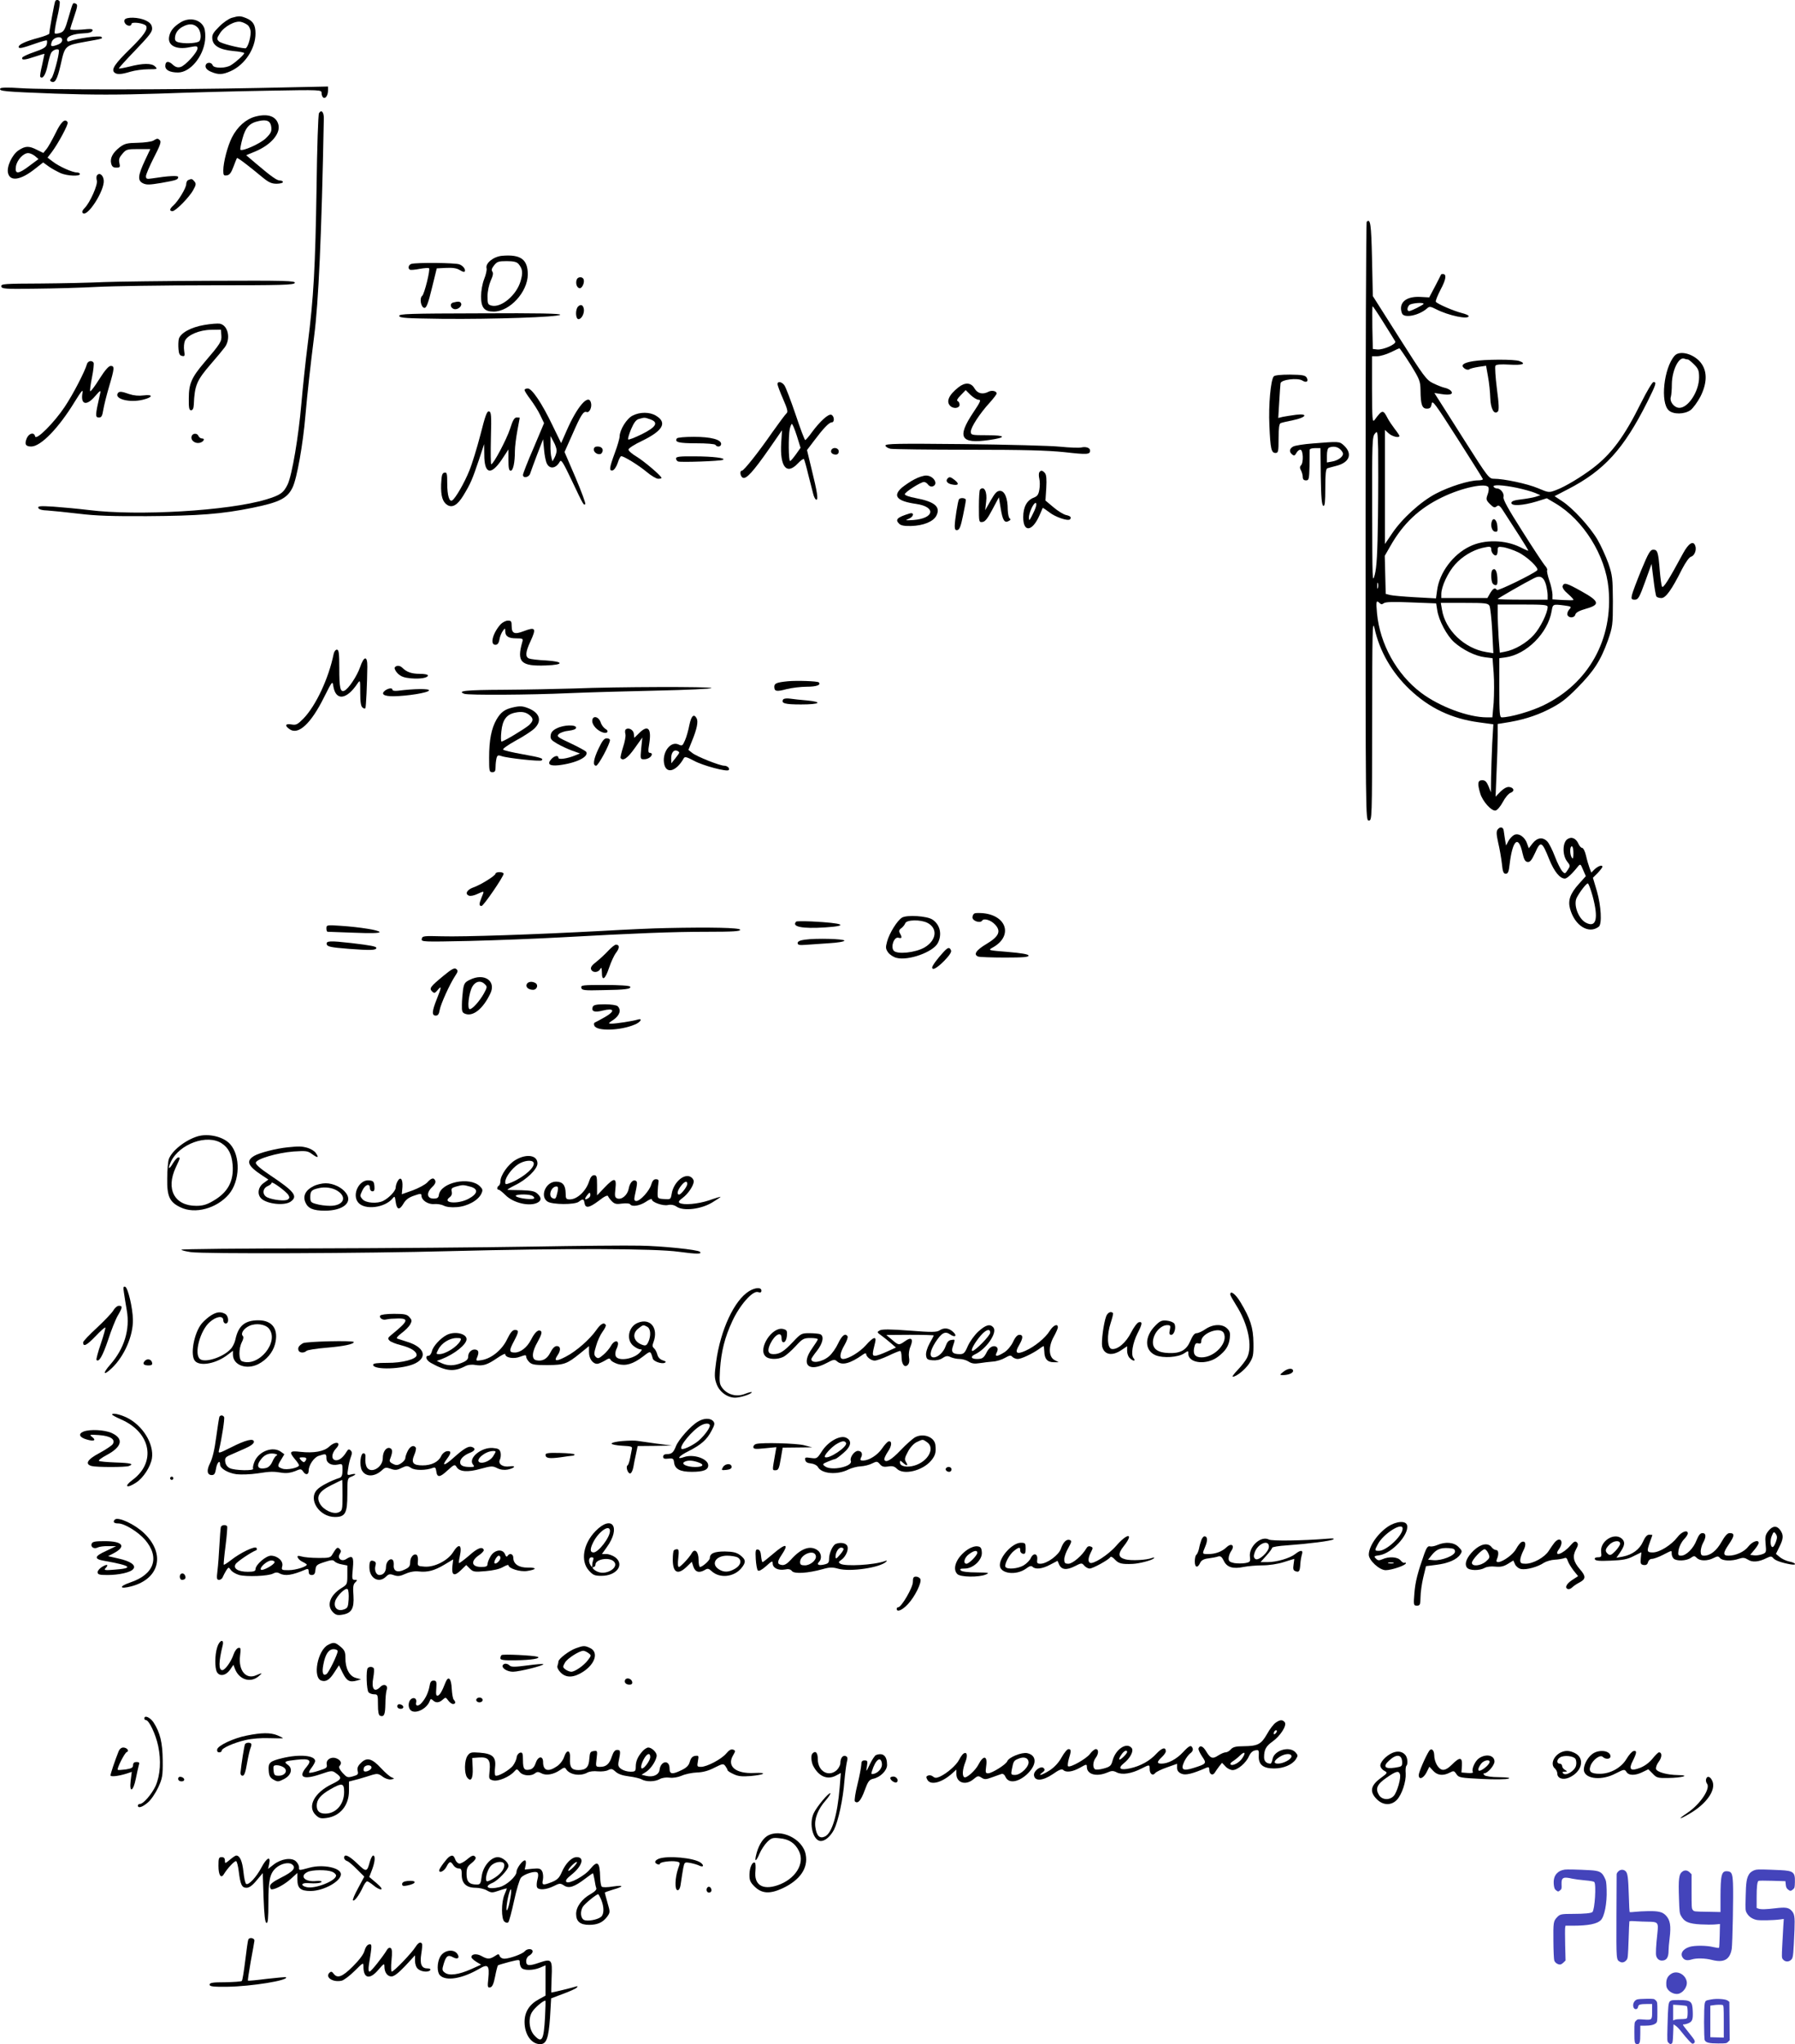 <svg xmlns="http://www.w3.org/2000/svg" version="1.0" width="1114.128pt" height="1267.971pt" viewBox="0 0 1114.128 1267.971" preserveAspectRatio="xMidYMid meet">
<g transform="translate(-21.408,1273.971) scale(0.1,-0.1)" fill="#000000" stroke="none">
<path d="M557 12733 c-5 -8 -37 -184 -37 -202 0 -4 -30 -16 -67 -26 -79 -21 -123 -41 -123 -56 0 -13 20 -9 108 22 34 12 64 20 67 18 2 -3 2 -15 -1 -26 -5 -17 -24 -28 -77 -46 -39 -13 -73 -29 -75 -35 -5 -17 16 -15 81 7 32 11 57 18 57 16 0 -2 -7 -34 -15 -71 -9 -36 -14 -69 -11 -71 15 -16 33 12 45 68 7 35 17 71 22 80 11 21 49 32 49 14 0 -33 -34 -157 -46 -170 -10 -9 -11 -16 -4 -20 25 -15 39 9 61 105 26 117 27 118 149 140 112 20 114 20 103 31 -10 10 -154 -10 -198 -27 -10 -4 -15 0 -15 10 0 21 39 36 103 39 33 1 52 7 55 16 4 12 -8 13 -67 7 -39 -3 -71 -2 -71 2 0 5 11 41 25 81 21 62 22 73 9 78 -19 7 -16 12 -45 -87 -21 -73 -28 -86 -51 -94 -15 -5 -30 -7 -34 -3 -3 3 3 47 15 97 12 51 19 96 15 101 -6 11 -21 12 -27 2z m43 -242 c0 -12 -11 -23 -32 -30 -36 -13 -42 -10 -33 18 10 31 65 42 65 12z"/>
<path d="M1652 12629 c-19 -6 -54 -30 -78 -55 -37 -37 -45 -50 -42 -76 4 -43 47 -67 132 -75 36 -3 66 -9 66 -13 0 -8 -47 -52 -80 -73 -31 -22 -108 -23 -116 -2 -9 23 -44 19 -44 -6 0 -13 11 -25 35 -35 45 -19 71 -18 122 5 88 40 153 140 153 233 0 52 -15 77 -55 94 -39 16 -47 16 -93 3z m101 -46 c9 -9 17 -28 17 -42 0 -41 -20 -101 -33 -101 -42 2 -151 30 -164 43 -14 14 -14 19 6 50 26 42 95 80 131 71 14 -3 33 -13 43 -21z"/>
<path d="M987 12616 c-6 -16 11 -36 30 -36 7 0 13 5 13 11 0 16 80 5 91 -12 12 -21 -14 -59 -101 -144 -91 -89 -116 -125 -97 -144 15 -15 42 -14 101 4 27 8 76 15 110 15 57 0 59 1 43 17 -21 22 -77 21 -162 -1 -33 -8 -61 -13 -63 -11 -2 2 44 53 103 114 90 94 106 115 103 138 -2 20 -13 33 -38 45 -43 22 -126 24 -133 4z"/>
<path d="M1335 12601 c-42 -26 -64 -52 -71 -88 -11 -55 43 -84 128 -66 42 8 48 8 48 -7 0 -25 -77 -109 -106 -116 -18 -5 -32 0 -49 16 -26 24 -45 20 -45 -10 0 -25 29 -40 79 -40 75 0 156 97 168 200 3 29 1 61 -6 78 -22 52 -91 67 -146 33z m105 -31 c20 -20 26 -66 12 -85 -9 -12 -76 -18 -119 -10 -25 4 -33 11 -33 26 0 30 17 57 48 73 38 21 69 19 92 -4z"/>
<path d="M216 12191 c-11 -17 22 -20 339 -32 236 -8 390 -8 645 0 184 7 487 15 673 18 337 6 337 6 337 -15 0 -11 5 -24 11 -28 14 -8 29 14 29 45 l0 24 -428 -9 c-534 -11 -1329 -12 -1484 -1 -73 5 -119 4 -122 -2z"/>
<path d="M2194 12038 c-5 -7 -12 -213 -15 -458 -8 -500 -18 -686 -55 -975 -14 -110 -31 -274 -39 -365 -18 -210 -58 -445 -85 -504 -26 -54 -46 -68 -136 -95 -233 -70 -795 -103 -1099 -65 -66 8 -164 17 -219 21 -82 5 -98 4 -94 -8 3 -9 23 -15 59 -16 30 -2 117 -11 194 -20 105 -13 209 -16 420 -15 323 2 465 13 657 52 167 34 216 59 248 126 27 55 65 269 80 449 12 137 31 308 54 490 27 207 46 620 60 1349 1 40 -15 58 -30 34z"/>
<path d="M1797 12016 c-57 -16 -109 -62 -143 -128 -27 -53 -54 -155 -54 -206 0 -29 3 -33 22 -30 17 2 27 16 41 53 10 27 20 52 22 54 4 4 64 -41 158 -119 39 -32 57 -40 88 -40 21 0 39 5 39 10 0 6 -8 10 -18 10 -19 0 -51 22 -150 106 l-60 51 56 23 c94 39 155 107 145 162 -11 56 -65 76 -146 54z m101 -65 c3 -27 -3 -39 -35 -70 -35 -33 -145 -82 -157 -70 -2 2 3 33 13 69 19 70 44 97 102 109 50 11 73 0 77 -38z"/>
<path d="M558 11912 c-21 -42 -46 -87 -57 -99 l-18 -22 -39 19 c-50 26 -73 25 -115 -3 -40 -27 -75 -102 -65 -141 13 -54 79 -44 168 27 l50 39 36 -26 c20 -14 54 -32 74 -41 42 -17 118 -20 118 -5 0 6 -9 10 -19 10 -28 0 -110 37 -149 67 l-33 25 27 35 c39 52 105 174 98 184 -16 27 -41 4 -76 -69z m-127 -140 l22 -19 -55 -41 c-71 -54 -93 -55 -85 -4 7 40 46 82 76 82 11 0 29 -8 42 -18z"/>
<path d="M1165 11867 c-11 -6 -54 -12 -96 -13 -66 -1 -81 -5 -111 -27 -44 -34 -62 -68 -54 -101 5 -20 13 -26 32 -26 23 0 25 3 19 29 -5 22 0 35 19 57 23 27 29 29 98 29 l75 0 -33 -70 c-44 -94 -47 -125 -13 -142 22 -11 42 -10 114 2 95 17 105 20 105 37 0 10 -60 7 -162 -9 -33 -5 -38 -3 -38 14 0 10 22 62 49 115 37 71 47 98 38 107 -14 14 -17 13 -42 -2z"/>
<path d="M815 11650 c-3 -5 -3 -19 0 -30 8 -24 -42 -137 -75 -170 -14 -14 -19 -25 -12 -32 28 -28 136 140 130 203 -3 34 -29 52 -43 29z"/>
<path d="M1383 11623 c-7 -2 -13 -14 -13 -25 0 -24 -49 -105 -80 -133 -24 -21 -26 -35 -5 -35 19 0 106 88 129 132 17 30 18 39 7 52 -14 17 -18 18 -38 9z"/>
<path d="M8697 11364 c-4 -4 -7 -841 -7 -1861 0 -1846 0 -1853 20 -1853 20 0 20 7 21 628 0 544 2 619 14 567 31 -144 108 -277 219 -382 121 -115 259 -181 430 -204 l89 -12 -7 -120 c-3 -66 -6 -161 -7 -211 l-1 -91 -15 38 c-12 28 -21 37 -39 37 -28 0 -31 -20 -12 -83 15 -49 70 -110 95 -105 10 2 30 25 45 53 14 27 36 53 48 57 27 10 21 32 -8 36 -14 2 -33 -8 -54 -28 l-31 -32 6 153 c4 84 7 185 7 225 l0 73 38 6 c108 16 194 42 276 83 75 38 107 61 181 136 102 103 144 168 189 293 29 84 31 95 31 243 -1 144 -3 161 -28 235 -16 44 -46 111 -68 148 -48 81 -153 195 -219 238 l-47 31 83 43 c225 116 346 249 493 542 54 109 59 123 38 123 -7 0 -41 -57 -76 -127 -105 -212 -184 -318 -300 -407 -74 -56 -172 -115 -228 -136 -45 -17 -46 -17 -112 11 -66 28 -212 59 -275 59 -30 0 -38 11 -181 236 -82 130 -159 250 -169 266 l-19 30 46 -7 c52 -8 74 0 57 20 -6 7 -23 16 -38 19 -15 3 -47 16 -72 28 -42 20 -57 40 -210 281 l-165 260 -5 230 c-5 217 -10 254 -33 231z m105 -626 c36 -57 68 -109 72 -116 10 -16 -75 -54 -112 -50 l-27 3 -3 133 c-1 72 -1 132 2 132 2 0 33 -46 68 -102z m166 -258 c58 -94 62 -104 63 -162 1 -89 10 -113 39 -113 20 0 26 6 30 29 4 27 20 5 160 -214 85 -134 157 -247 158 -252 2 -4 -11 -8 -30 -8 -55 0 -177 -38 -261 -82 -94 -49 -211 -155 -273 -248 l-44 -65 0 354 0 354 23 -21 c21 -20 67 -31 67 -16 0 3 -13 23 -29 43 -15 20 -36 50 -45 68 -27 53 -33 52 -80 -12 -14 -18 -15 2 -16 188 l0 207 33 0 c17 0 55 11 82 24 28 14 52 25 55 25 3 0 33 -44 68 -99z m-201 -945 c-3 -230 -8 -314 -20 -360 -15 -57 -15 -37 -16 397 -1 422 0 459 17 478 16 20 17 16 20 -97 1 -65 1 -253 -1 -418z m686 181 c3 -8 1 -28 -6 -45 -10 -28 -9 -34 15 -58 22 -22 29 -24 42 -14 13 11 21 4 52 -46 21 -32 61 -95 91 -141 29 -45 53 -85 53 -88 0 -2 -22 7 -49 21 -94 47 -224 50 -315 5 -104 -50 -188 -163 -202 -272 l-7 -50 -129 7 c-70 4 -141 10 -156 14 l-27 7 -3 118 -3 118 35 61 c79 139 178 233 321 302 123 60 276 92 288 61z m175 -2 c42 -9 93 -23 112 -31 l35 -15 -30 -10 c-16 -5 -57 -12 -90 -16 -43 -5 -60 -11 -60 -22 0 -21 73 -16 156 9 l64 20 54 -32 c173 -103 310 -322 329 -527 29 -315 -123 -589 -403 -725 -78 -38 -207 -75 -260 -75 -13 0 -15 25 -15 184 l0 183 38 5 c131 18 264 151 287 288 7 43 8 43 79 34 44 -6 46 -8 30 -25 -9 -10 -14 -25 -11 -34 9 -21 44 -19 49 3 4 13 25 24 67 36 88 25 83 46 -29 108 -93 52 -108 56 -117 33 -3 -10 8 -28 33 -49 22 -19 37 -36 34 -38 -3 -2 -33 -2 -67 0 l-63 4 0 31 c-1 18 -9 57 -20 87 -10 30 -16 58 -13 63 3 5 -4 18 -15 30 -10 12 -74 108 -140 213 -86 135 -120 196 -116 211 6 22 -18 53 -41 53 -8 0 -17 5 -20 10 -9 15 55 12 143 -6z m-158 -383 c0 -21 23 -45 33 -34 4 3 7 17 7 30 0 22 3 23 38 18 20 -4 60 -17 87 -30 57 -27 134 -100 120 -113 -28 -25 -245 -130 -250 -122 -11 17 -23 11 -42 -20 l-17 -30 -143 0 -143 0 0 25 c0 46 41 134 86 184 44 49 107 87 168 102 49 11 56 10 56 -10z m340 -219 c5 -20 10 -49 10 -64 l0 -28 -155 0 c-85 0 -155 2 -155 4 0 4 169 101 225 129 39 20 61 8 75 -41z m-1043 -19 c-3 -10 -5 -4 -5 12 0 17 2 24 5 18 2 -7 2 -21 0 -30z m11 -95 c8 -8 15 -8 25 0 10 8 59 10 169 5 l156 -6 7 -43 c9 -62 59 -157 105 -198 53 -47 131 -86 190 -93 l48 -6 7 -92 c4 -51 3 -134 0 -184 l-8 -91 -34 0 c-116 0 -295 67 -409 153 -151 114 -255 302 -273 492 -7 76 -5 85 17 63z m681 -16 c5 -10 13 -80 17 -156 l7 -138 -44 7 c-135 22 -255 136 -275 264 l-7 41 146 0 c131 0 147 -2 156 -18z m361 -7 c0 -37 -45 -129 -86 -174 -45 -50 -119 -93 -180 -104 l-31 -6 -7 91 c-3 50 -6 117 -6 150 l0 58 155 0 c129 0 155 -2 155 -15z"/>
<path d="M9474 9507 c-10 -27 0 -62 19 -65 16 -3 18 2 15 34 -3 39 -24 57 -34 31z"/>
<path d="M9477 9204 c-9 -9 -9 -57 -1 -78 3 -9 13 -16 21 -16 11 0 13 11 11 47 -3 44 -15 62 -31 47z"/>
<path d="M3330 11153 c-53 -5 -104 -46 -96 -77 3 -10 -4 -41 -15 -68 -11 -28 -19 -73 -19 -107 0 -70 20 -94 78 -94 100 0 211 121 212 230 0 94 -44 126 -160 116z m102 -50 c26 -31 29 -55 13 -108 -25 -86 -120 -166 -180 -151 -23 6 -25 11 -25 59 0 30 9 70 20 96 14 30 17 47 10 56 -7 9 -4 20 11 39 18 23 28 26 78 26 43 0 62 -5 73 -17z"/>
<path d="M2768 11103 c-18 -5 -24 -28 -10 -36 4 -3 31 -1 61 5 29 5 55 7 58 4 9 -9 -29 -160 -42 -171 -19 -14 -8 -75 14 -75 12 0 23 28 46 123 l30 122 58 3 c42 2 66 -2 84 -13 14 -9 27 -14 30 -11 11 11 -7 37 -32 46 -26 10 -263 12 -297 3z"/>
<path d="M9159 11038 c0 -2 -17 -34 -37 -73 l-37 -70 -55 3 c-91 5 -138 -38 -114 -102 12 -32 105 -14 156 31 14 13 21 12 55 -5 77 -40 203 -66 203 -43 0 5 -19 13 -43 19 -51 13 -153 57 -161 70 -3 5 11 39 30 76 34 63 38 96 14 96 -5 0 -10 -1 -11 -2z m-109 -183 c0 -6 -77 -45 -90 -45 -14 0 -13 23 2 38 11 11 88 18 88 7z"/>
<path d="M3794 11006 c-9 -23 0 -51 17 -54 17 -3 35 40 24 58 -9 15 -35 12 -41 -4z"/>
<path d="M860 10990 c-80 -4 -257 -8 -393 -9 -227 -1 -248 -2 -245 -18 3 -15 23 -17 213 -14 116 1 287 6 380 11 94 5 407 10 696 10 459 0 528 2 533 15 5 13 -56 15 -517 13 -287 -1 -587 -5 -667 -8z"/>
<path d="M3027 10863 c-24 -6 -17 -37 9 -41 23 -3 49 21 39 38 -6 10 -17 11 -48 3z"/>
<path d="M3802 10838 c-18 -18 -16 -78 3 -78 18 0 37 35 33 62 -4 26 -19 33 -36 16z"/>
<path d="M2692 10780 c3 -13 42 -15 267 -18 323 -3 718 11 732 25 8 8 -137 11 -495 9 -444 -1 -506 -3 -504 -16z"/>
<path d="M1482 10724 c-83 -14 -148 -50 -158 -87 -3 -13 -4 -41 -2 -63 2 -29 8 -40 22 -42 17 -4 18 0 13 33 -3 20 -1 47 5 61 17 36 90 67 162 68 l61 1 3 -35 c3 -38 -5 -51 -106 -169 -79 -93 -96 -132 -96 -221 -1 -60 2 -75 14 -75 10 0 16 11 17 35 5 120 18 150 106 252 35 40 73 86 85 102 40 52 23 138 -30 148 -13 2 -56 -1 -96 -8z"/>
<path d="M10608 10533 c-67 -76 -90 -291 -36 -339 28 -26 98 -25 135 2 15 11 43 49 61 83 40 79 44 150 9 202 -40 61 -136 90 -169 52z m82 -23 c5 0 22 -14 39 -31 26 -26 31 -38 31 -80 0 -86 -67 -189 -122 -189 -33 0 -63 39 -53 69 3 10 6 45 6 78 1 85 43 171 77 158 7 -3 17 -5 22 -5z"/>
<path d="M9356 10499 c-61 -10 -78 -25 -52 -45 11 -8 24 -10 30 -5 6 5 32 11 57 15 l47 7 12 -68 c7 -37 13 -96 14 -131 2 -67 24 -108 47 -85 8 8 7 46 -6 142 -9 72 -13 136 -9 142 4 8 34 10 86 7 82 -5 109 5 63 22 -31 12 -218 11 -289 -1z"/>
<path d="M753 10479 c-12 -43 -86 -187 -138 -264 -64 -96 -177 -210 -183 -182 -6 28 -38 20 -52 -12 -15 -37 -7 -51 28 -51 59 0 170 114 270 278 42 68 53 80 48 55 -13 -74 25 -84 79 -20 31 36 36 38 31 17 -32 -140 -32 -150 -7 -150 15 0 20 10 26 47 4 25 20 90 36 144 34 115 35 129 10 129 -12 0 -36 -27 -70 -81 -28 -45 -54 -79 -57 -76 -3 3 2 42 11 86 9 44 13 85 10 91 -11 17 -37 11 -42 -11z"/>
<path d="M8120 10405 c-19 -23 -33 -178 -27 -305 6 -144 12 -170 38 -170 17 0 19 9 19 90 0 64 4 92 13 95 6 3 41 11 76 18 83 17 98 43 20 34 -30 -4 -67 -10 -83 -13 l-28 -7 6 99 c3 55 7 107 8 116 3 23 106 36 136 17 25 -16 40 -5 26 19 -9 14 -28 17 -103 18 -59 0 -95 -4 -101 -11z"/>
<path d="M5040 10357 c0 -7 15 -48 34 -91 28 -64 32 -82 22 -90 -7 -6 -46 -58 -87 -116 -88 -127 -178 -240 -190 -240 -16 0 -10 -38 7 -44 21 -8 64 39 163 181 l79 114 -5 -78 c-9 -148 33 -202 102 -129 19 20 36 32 39 28 3 -5 15 -46 26 -93 12 -46 26 -101 31 -121 5 -21 14 -38 20 -38 13 0 6 46 -31 196 l-27 112 44 58 c57 76 93 114 110 114 18 0 16 39 -3 47 -18 7 -69 -39 -121 -109 -19 -27 -38 -48 -41 -48 -4 0 -31 72 -60 159 -30 88 -61 169 -69 180 -16 23 -43 28 -43 8z m120 -321 l23 -74 -29 -41 c-16 -22 -32 -41 -36 -41 -10 0 -11 155 -2 199 4 17 10 31 13 31 4 0 18 -33 31 -74z"/>
<path d="M6164 10338 c-61 -48 -79 -89 -52 -116 20 -20 58 -15 58 7 0 11 -6 21 -12 23 -8 3 -1 16 19 36 l31 32 30 -30 c17 -16 39 -30 50 -30 17 0 12 -12 -33 -79 -103 -154 -79 -196 96 -171 113 16 109 30 -9 30 -99 0 -102 1 -102 23 0 27 57 114 117 179 23 26 43 51 43 57 0 15 -30 22 -50 11 -36 -19 -68 -12 -87 20 -21 37 -58 40 -99 8z"/>
<path d="M3470 10320 c0 -5 16 -31 36 -57 20 -27 48 -70 61 -98 l24 -50 -65 -154 c-37 -84 -66 -160 -66 -167 0 -23 38 -16 45 9 4 12 23 65 43 117 l37 95 6 -65 c3 -36 11 -75 18 -87 18 -35 56 -29 79 12 9 17 19 2 77 -120 72 -152 72 -151 82 -142 3 4 -24 78 -61 165 l-68 158 46 103 c55 126 71 152 91 145 17 -7 35 30 27 58 -15 58 -86 -24 -152 -176 l-33 -75 -53 109 c-66 138 -128 230 -154 230 -11 0 -20 -4 -20 -10z m199 -375 c0 -11 -6 -31 -13 -44 l-13 -23 -6 23 c-4 13 -7 49 -6 79 l0 55 19 -35 c11 -19 19 -44 19 -55z"/>
<path d="M945 10300 c-22 -35 73 -60 155 -40 64 15 67 35 5 27 -29 -4 -61 -1 -88 8 -50 18 -64 18 -72 5z"/>
<path d="M3196 10043 c-21 -81 -52 -182 -69 -223 -30 -75 -86 -172 -106 -184 -18 -12 -31 31 -31 104 0 63 -2 71 -17 68 -15 -3 -18 -16 -21 -73 -2 -72 9 -109 39 -128 31 -19 63 0 99 59 45 74 55 98 96 219 l33 100 1 -66 c0 -119 40 -131 108 -31 l42 64 0 -66 c0 -49 3 -66 14 -66 15 0 26 50 26 122 0 25 7 82 15 125 8 43 15 79 15 81 0 1 -8 2 -19 2 -14 0 -24 -16 -41 -70 -21 -65 -103 -220 -117 -220 -3 0 -4 73 -2 162 4 143 2 163 -12 166 -13 2 -23 -27 -53 -145z"/>
<path d="M4141 10162 c-37 -18 -80 -88 -81 -129 0 -12 -13 -58 -30 -103 -34 -93 -37 -113 -13 -108 9 2 23 22 31 46 7 23 17 42 22 42 17 0 108 -56 157 -97 28 -24 61 -43 72 -43 12 0 21 2 21 5 0 12 -107 103 -153 131 -29 17 -52 37 -52 45 0 8 37 32 84 54 130 63 158 113 87 156 -39 24 -100 24 -145 1z m108 -23 c55 -19 39 -48 -52 -93 -43 -21 -81 -36 -84 -32 -3 3 5 32 18 63 18 42 31 59 49 64 36 10 34 10 69 -2z"/>
<path d="M1404 10035 c-9 -23 16 -46 44 -43 27 3 44 28 19 28 -8 0 -17 7 -21 15 -7 19 -35 19 -42 0z"/>
<path d="M4415 10020 c-15 -23 12 -30 120 -30 65 0 116 -4 120 -10 10 -16 35 -12 35 6 0 27 -63 44 -169 44 -56 0 -103 -4 -106 -10z"/>
<path d="M8363 9989 c-56 -4 -111 -13 -122 -19 -24 -13 -27 -33 -7 -49 12 -10 17 -8 26 8 6 12 17 21 25 21 18 0 21 -80 4 -97 -8 -8 -8 -17 0 -31 6 -11 11 -30 11 -41 0 -14 6 -21 20 -21 18 0 20 7 22 88 0 48 1 93 1 100 -1 7 12 12 33 12 l34 0 2 -177 c2 -130 6 -177 16 -181 9 -3 12 24 12 112 0 84 3 118 13 121 6 2 31 9 55 15 84 21 103 76 46 128 -27 24 -28 24 -191 11z m169 -36 c10 -9 18 -21 18 -28 0 -19 -32 -42 -67 -48 l-33 -6 0 43 c0 26 5 46 13 49 24 10 51 7 69 -10z"/>
<path d="M5710 9976 c0 -7 14 -16 31 -20 17 -3 236 -6 486 -6 342 0 488 -4 594 -15 141 -16 159 -15 159 10 0 17 -26 26 -55 19 -13 -3 -72 -1 -132 5 -59 6 -327 13 -595 16 -411 4 -488 3 -488 -9z"/>
<path d="M3900 9951 c0 -24 39 -39 50 -20 13 20 0 39 -26 39 -17 0 -24 -6 -24 -19z"/>
<path d="M5375 9950 c-9 -15 4 -30 26 -30 12 0 19 7 19 20 0 21 -33 29 -45 10z"/>
<path d="M4410 9896 c0 -8 6 -16 13 -19 17 -6 258 2 277 10 26 11 -60 22 -177 22 -90 1 -113 -2 -113 -13z"/>
<path d="M6665 9810 c-4 -6 -4 -24 0 -40 4 -17 4 -47 0 -68 -5 -30 -12 -40 -34 -49 -43 -16 -66 -58 -66 -121 0 -97 56 -91 101 11 10 23 19 44 20 46 2 1 20 -11 41 -27 36 -29 115 -56 128 -44 11 12 4 21 -24 27 -15 3 -51 25 -78 48 l-50 42 5 77 c3 54 1 82 -8 93 -15 18 -26 19 -35 5z m-21 -212 c-3 -13 -15 -39 -25 -58 -16 -31 -18 -32 -19 -12 0 29 28 92 42 92 5 0 6 -10 2 -22z"/>
<path d="M5891 9767 c-24 -12 -59 -36 -79 -52 -59 -52 -31 -84 88 -101 126 -18 114 -90 -17 -100 -49 -3 -54 -3 -30 7 34 13 38 44 5 33 -75 -23 -89 -37 -64 -62 11 -12 32 -16 75 -15 76 2 138 27 157 64 28 55 -11 87 -128 109 -38 7 -68 17 -68 24 0 13 99 76 119 76 8 0 19 -7 26 -17 7 -9 19 -14 29 -10 37 14 4 67 -42 67 -15 0 -47 -10 -71 -23z"/>
<path d="M6097 9773 c-16 -15 -5 -32 24 -38 41 -9 50 2 20 26 -25 20 -34 23 -44 12z"/>
<path d="M6297 9703 c-4 -3 -7 -51 -7 -105 0 -97 0 -99 23 -96 16 2 32 23 61 78 l40 75 11 -67 c12 -76 24 -95 50 -80 12 6 14 11 6 16 -6 4 -11 28 -12 54 0 72 -19 117 -48 117 -19 0 -31 -13 -58 -60 l-34 -60 6 53 c8 61 -13 101 -38 75z"/>
<path d="M6166 9642 c-7 -12 -26 -131 -26 -165 0 -21 4 -28 17 -25 13 2 21 25 34 88 10 47 18 91 18 98 1 13 -35 17 -43 4z"/>
<path d="M10661 9308 c-90 -167 -124 -220 -131 -207 -4 8 -10 52 -14 99 -9 115 -14 130 -40 130 -19 0 -30 -19 -75 -127 -29 -71 -55 -140 -58 -155 -5 -24 -2 -28 18 -28 21 0 28 12 64 111 l40 111 12 -96 c6 -52 14 -100 18 -106 3 -5 17 -10 31 -10 27 0 64 51 128 179 23 44 45 75 57 78 21 6 35 43 25 68 -12 33 -41 15 -75 -47z"/>
<path d="M3322 8868 c-49 -54 -69 -128 -33 -128 13 0 21 10 25 33 3 19 13 42 21 53 14 19 14 19 15 -1 0 -32 20 -45 68 -45 41 0 44 -2 38 -22 -36 -126 -9 -152 148 -146 112 4 111 24 -1 31 -48 2 -96 8 -105 12 -25 10 -22 40 7 103 40 86 34 95 -42 66 -55 -21 -73 -14 -73 31 0 30 -3 35 -23 35 -13 0 -33 -10 -45 -22z"/>
<path d="M2285 8683 c-31 -152 -111 -322 -188 -401 -37 -37 -45 -41 -74 -36 -39 7 -44 -8 -9 -31 53 -35 131 38 210 197 53 105 54 106 59 71 15 -92 82 -85 150 17 17 24 17 22 17 -57 0 -57 4 -84 14 -92 8 -7 16 -8 18 -4 4 8 11 150 12 258 1 69 -21 67 -45 -4 -19 -55 -73 -136 -98 -146 -25 -10 -31 17 -31 138 0 97 -3 117 -15 117 -8 0 -17 -12 -20 -27z"/>
<path d="M2664 8599 c-3 -6 5 -23 19 -37 20 -19 39 -26 81 -30 60 -5 106 3 106 18 0 6 -23 10 -51 10 -50 0 -81 11 -107 37 -16 16 -38 17 -48 2z"/>
<path d="M5105 8514 c-70 -7 -85 -13 -85 -34 0 -29 13 -32 76 -15 32 8 88 15 126 15 60 0 90 11 74 27 -7 8 -138 12 -191 7z"/>
<path d="M3775 8469 c-99 -3 -296 -7 -437 -8 -234 -1 -290 -7 -242 -25 23 -9 408 -7 649 4 116 5 362 12 548 16 185 4 337 11 337 16 0 9 -587 8 -855 -3z"/>
<path d="M2605 8457 c-30 -23 -8 -37 53 -36 85 1 215 22 219 36 4 12 -91 11 -194 -2 -18 -2 -33 0 -33 6 0 13 -23 11 -45 -4z"/>
<path d="M5075 8401 c-14 -24 10 -31 111 -31 117 0 139 15 37 25 -38 3 -84 8 -104 11 -21 3 -40 1 -44 -5z"/>
<path d="M3395 8351 c-50 -12 -73 -30 -99 -74 -32 -56 -46 -128 -46 -237 0 -83 1 -90 20 -90 16 0 20 7 20 33 0 17 3 42 6 54 5 18 10 20 30 13 34 -13 242 -35 250 -27 13 12 -1 17 -117 38 -63 11 -118 24 -122 29 -5 4 30 29 77 55 47 25 99 59 116 75 49 46 36 96 -33 125 -39 16 -55 17 -102 6z m108 -49 c23 -20 22 -34 -5 -60 -25 -22 -157 -102 -171 -102 -4 0 -5 28 -1 63 7 72 32 105 85 116 40 9 68 4 92 -17z"/>
<path d="M4493 8243 c-6 -32 -18 -75 -27 -95 -15 -35 -18 -37 -41 -26 -52 23 -106 -55 -87 -127 16 -58 76 -37 120 41 7 12 17 9 65 -16 53 -29 202 -69 214 -57 9 10 -8 27 -28 27 -27 0 -169 56 -198 79 l-24 19 22 55 c31 75 40 121 29 141 -17 31 -33 16 -45 -41z m-63 -172 c0 -3 -11 -19 -25 -36 l-24 -30 -1 31 c0 34 16 55 36 47 8 -3 14 -8 14 -12z"/>
<path d="M3890 8267 c0 -26 33 -61 67 -71 28 -9 39 10 14 23 -10 6 -24 24 -29 41 -14 38 -52 43 -52 7z"/>
<path d="M3670 8222 c-25 -12 -36 -25 -38 -44 -3 -22 4 -30 40 -51 24 -14 65 -33 92 -43 l50 -18 -30 -12 c-48 -20 -104 -28 -104 -15 0 18 -25 13 -44 -8 -28 -31 -11 -44 46 -38 109 13 190 53 170 84 -4 5 -47 29 -96 52 -82 38 -88 43 -74 57 9 9 37 19 62 21 30 4 46 10 46 19 0 20 -77 18 -120 -4z"/>
<path d="M4097 8214 c-4 -4 -4 -17 -1 -29 3 -12 -4 -48 -15 -81 -10 -32 -17 -62 -15 -66 14 -22 44 -1 87 60 l48 67 -7 -67 c-6 -67 -6 -68 18 -68 24 0 48 16 48 32 0 4 -6 8 -13 8 -10 0 -11 12 -3 58 15 95 -9 119 -64 63 l-29 -28 -3 26 c-3 25 -35 41 -51 25z"/>
<path d="M3930 8098 c-33 -69 -38 -108 -16 -108 14 0 86 135 86 159 0 6 -9 11 -20 11 -16 0 -28 -16 -50 -62z"/>
<path d="M9511 7596 c-10 -12 -10 -29 2 -83 9 -37 19 -96 23 -130 5 -51 10 -63 24 -63 14 0 19 12 24 58 18 152 55 185 80 70 9 -40 17 -54 32 -55 15 -2 25 11 47 58 33 75 42 71 87 -42 31 -76 66 -119 97 -119 13 0 44 28 82 76 14 16 16 15 31 -22 l17 -39 -43 -48 c-54 -60 -69 -102 -55 -154 29 -106 117 -160 179 -111 20 17 14 128 -12 219 l-25 84 30 30 c16 17 29 34 29 38 0 14 -24 6 -47 -14 l-22 -22 -11 29 c-6 16 -16 50 -22 77 -6 26 -17 47 -23 47 -7 0 -17 11 -23 24 -16 37 -44 48 -70 30 -30 -21 -31 -100 -1 -138 20 -25 20 -28 4 -52 -17 -26 -18 -26 -35 -8 -9 11 -30 51 -45 91 -15 40 -36 81 -47 93 -28 29 -62 25 -91 -11 l-24 -31 -11 30 c-14 42 -54 67 -81 52 -11 -6 -27 -23 -35 -38 l-14 -27 -7 40 c-3 22 -7 46 -8 54 -3 21 -22 24 -36 7z m469 -148 c0 -32 -3 -39 -10 -28 -13 20 -13 70 0 70 6 0 10 -19 10 -42z m119 -266 c38 -140 23 -199 -41 -166 -47 24 -80 113 -57 156 18 35 59 88 68 88 5 0 18 -35 30 -78z"/>
<path d="M3290 7321 c0 -13 -94 -71 -138 -86 -40 -14 -54 -41 -27 -51 9 -4 32 1 51 10 46 21 45 21 28 -19 -17 -42 -18 -55 -1 -55 12 0 137 182 137 200 0 5 -11 10 -25 10 -14 0 -25 -4 -25 -9z"/>
<path d="M6263 7074 c-7 -3 -13 -14 -13 -25 0 -22 48 -38 60 -20 10 17 54 4 80 -24 39 -41 25 -74 -52 -120 -66 -39 -84 -67 -52 -79 9 -3 83 -6 166 -6 115 0 149 3 146 13 -3 8 -46 15 -129 22 -123 10 -124 10 -94 27 126 69 91 197 -57 213 -24 2 -49 2 -55 -1z"/>
<path d="M5813 7048 c-30 -18 -79 -97 -93 -149 -10 -37 -9 -45 7 -68 11 -14 34 -29 52 -33 73 -19 227 36 256 92 28 54 14 115 -34 146 -33 22 -157 30 -188 12z m158 -33 c65 -34 56 -108 -18 -152 -57 -33 -171 -45 -192 -20 -20 25 3 87 29 80 22 -6 25 0 10 27 -8 14 -6 22 8 32 10 7 21 21 25 31 8 22 95 24 138 2z"/>
<path d="M5156 7023 c-31 -32 38 -45 179 -36 154 10 118 27 -82 37 -50 2 -94 2 -97 -1z"/>
<path d="M2240 6981 c0 -11 3 -21 8 -21 4 0 78 -3 165 -6 100 -4 157 -3 157 4 0 11 -119 31 -242 39 -85 6 -88 5 -88 -16z"/>
<path d="M4350 6983 c-69 -1 -251 -9 -405 -18 -411 -22 -853 -37 -990 -33 -111 3 -120 2 -123 -16 -4 -19 4 -19 294 -13 165 4 418 14 564 22 469 26 700 35 913 35 163 0 208 3 205 13 -5 12 -177 16 -458 10z"/>
<path d="M5210 6911 c-31 -4 -45 -11 -45 -21 0 -12 11 -14 50 -11 28 2 93 6 145 10 52 3 95 10 95 16 0 11 -175 16 -245 6z"/>
<path d="M2242 6883 c3 -15 23 -20 138 -29 133 -10 170 -9 170 6 0 9 -36 16 -155 30 -133 15 -157 14 -153 -7z"/>
<path d="M3990 6843 c-19 -21 -53 -52 -74 -69 -28 -21 -38 -35 -33 -47 8 -22 43 -22 56 1 8 14 10 10 11 -21 0 -57 21 -42 45 31 11 33 30 75 43 92 23 30 22 50 -1 50 -7 0 -28 -17 -47 -37z"/>
<path d="M6069 6833 c-37 -40 -69 -84 -69 -94 0 -21 29 -5 74 40 32 33 47 55 43 65 -9 23 -20 20 -48 -11z"/>
<path d="M2968 6688 c-84 -69 -91 -79 -72 -98 14 -13 17 -12 35 9 25 31 24 17 -6 -57 -30 -75 -32 -102 -6 -102 13 0 20 9 24 34 6 37 63 162 96 212 18 27 19 33 7 43 -11 9 -27 1 -78 -41z"/>
<path d="M3130 6662 c-30 -14 -36 -23 -42 -62 -3 -25 -7 -67 -7 -93 -1 -41 2 -49 21 -56 49 -18 110 31 155 125 39 79 -38 131 -127 86z m94 -28 c15 -14 14 -19 -6 -56 -28 -50 -72 -98 -88 -98 -18 0 -6 101 16 140 20 34 53 40 78 14z"/>
<path d="M3483 6634 c-7 -18 12 -34 40 -34 23 0 34 29 16 41 -22 14 -49 10 -56 -7z"/>
<path d="M3822 6613 c3 -16 17 -18 133 -15 141 2 179 7 170 22 -4 6 -70 10 -156 10 -138 0 -150 -1 -147 -17z"/>
<path d="M3893 6494 c-10 -28 11 -36 61 -23 73 18 81 -2 15 -40 -30 -17 -58 -32 -63 -34 -5 -2 -7 -10 -3 -19 13 -36 160 -32 250 6 38 15 53 42 18 31 -28 -9 -132 -25 -161 -25 -23 0 -22 2 13 25 38 27 48 60 25 83 -7 7 -41 12 -80 12 -53 0 -70 -4 -75 -16z"/>
<path d="M1440 5691 c-77 -24 -159 -89 -178 -141 -5 -14 -10 -67 -10 -119 -2 -111 14 -148 82 -180 90 -44 224 -8 300 80 70 82 74 238 9 311 -41 47 -135 69 -203 49z m151 -44 c42 -28 61 -67 67 -132 8 -102 -29 -172 -122 -225 -39 -23 -64 -30 -104 -30 -135 0 -190 103 -127 238 29 62 29 62 15 62 -6 0 -20 -16 -32 -35 -26 -45 -35 -38 -13 9 53 111 226 173 316 113z"/>
<path d="M2000 5623 c-72 -7 -176 -34 -208 -53 -53 -32 -41 -62 50 -122 l38 -25 -30 -22 c-34 -24 -41 -69 -15 -95 35 -35 145 -47 183 -20 47 33 24 63 -126 163 -64 43 -92 68 -90 79 4 23 132 61 234 69 78 5 88 4 115 -16 36 -26 45 -24 23 7 -8 12 -31 26 -52 32 -37 10 -53 10 -122 3z m4 -296 c8 -14 8 -20 -4 -28 -17 -11 -90 -3 -126 13 -33 15 -32 55 1 70 14 6 25 15 25 21 0 12 90 -53 104 -76z"/>
<path d="M3413 5544 c-45 -26 -93 -95 -93 -132 0 -11 -4 -24 -10 -27 -12 -8 -13 -25 -1 -25 5 0 24 -15 43 -34 49 -49 150 -72 199 -46 25 14 24 32 -2 56 -16 15 -38 19 -98 21 -42 0 -80 2 -86 2 -5 1 14 13 44 28 72 34 141 101 141 136 0 52 -69 62 -137 21z m112 -14 c16 -26 -55 -90 -137 -125 -36 -14 -38 -14 -38 3 0 28 40 83 79 109 36 24 85 30 96 13z m-11 -206 c9 -3 16 -11 16 -16 0 -13 -99 -3 -114 12 -11 11 70 15 98 4z"/>
<path d="M3871 5413 c-19 -61 -74 -113 -120 -113 -23 0 -26 4 -26 39 -1 50 -19 71 -60 71 -64 0 -102 -92 -52 -124 31 -19 167 -20 193 -1 26 20 32 19 36 -7 5 -35 28 -32 88 13 35 28 56 37 58 29 3 -7 13 -21 24 -32 17 -17 29 -19 64 -14 24 3 46 1 49 -4 11 -18 60 -10 98 15 20 14 37 21 37 15 0 -18 69 -42 100 -35 19 4 38 1 55 -11 43 -28 151 -15 220 27 30 18 53 34 52 35 -1 1 -33 -8 -72 -22 -69 -23 -158 -31 -183 -16 -9 6 -3 15 19 31 34 25 69 77 69 103 0 10 -9 22 -20 28 -42 22 -106 -36 -117 -106 -6 -34 -7 -35 -47 -32 -41 3 -41 3 -40 43 1 22 3 49 5 60 3 14 -1 20 -16 20 -13 0 -22 -10 -29 -34 -11 -38 -68 -101 -92 -101 -12 0 -15 7 -11 28 18 82 18 90 8 97 -18 11 -38 -12 -45 -50 -8 -40 -44 -69 -71 -59 -15 6 -16 15 -11 61 8 69 -7 70 -68 6 l-46 -48 0 63 c0 53 -3 62 -18 62 -13 0 -23 -12 -31 -37z m609 -17 c0 -16 -38 -66 -51 -66 -16 0 -10 26 12 54 22 28 39 34 39 12z m-805 -48 c-10 -44 -13 -48 -30 -41 -31 11 -11 73 23 73 10 0 12 -8 7 -32z m193 -39 c-24 -16 -29 -9 -11 15 14 19 19 21 21 9 2 -9 -2 -19 -10 -24z"/>
<path d="M2681 5411 c-6 -11 -11 -28 -11 -38 0 -20 -40 -63 -77 -82 -37 -19 -107 -14 -128 9 -17 19 -18 22 -2 55 18 38 47 47 47 15 0 -11 7 -20 16 -20 11 0 14 8 12 33 -3 28 -7 32 -33 35 -62 6 -108 -88 -68 -137 40 -49 165 -34 214 25 13 16 14 14 19 -21 7 -50 23 -54 48 -12 14 25 33 39 66 50 39 14 46 14 46 1 0 -29 40 -56 78 -53 20 2 48 -3 61 -10 15 -8 46 -12 81 -9 66 5 133 42 152 84 10 21 8 28 -9 45 -63 63 -244 25 -255 -54 -2 -17 -10 -22 -33 -22 -41 0 -46 35 -10 70 17 15 25 31 21 40 -8 22 -24 19 -50 -10 -12 -13 -53 -35 -90 -49 l-68 -24 4 46 c3 49 -13 67 -31 33z m452 -32 c52 -14 48 -44 -12 -76 -68 -35 -166 -26 -115 11 11 8 15 21 12 34 -5 18 0 24 25 31 43 12 46 12 90 0z"/>
<path d="M2160 5382 c-49 -24 -67 -60 -51 -99 16 -39 48 -53 122 -53 112 0 174 51 131 109 -25 35 -79 61 -127 61 -22 0 -56 -8 -75 -18z m147 -28 c65 -40 39 -94 -44 -94 -27 0 -65 5 -85 11 -34 9 -38 13 -38 44 0 37 8 45 54 55 38 9 84 2 113 -16z"/>
<path d="M3510 5007 c-289 -5 -895 -10 -1347 -11 -453 0 -823 -4 -823 -8 0 -4 26 -10 58 -15 82 -12 1087 -8 1607 6 706 18 1275 17 1423 -4 111 -15 146 -15 130 0 -12 13 -236 36 -372 38 -83 2 -387 -1 -676 -6z"/>
<path d="M983 4724 c3 -22 11 -72 18 -112 21 -118 -15 -237 -102 -336 -52 -59 -43 -73 12 -20 76 74 130 199 128 298 -1 72 -31 199 -48 204 -11 4 -13 -4 -8 -34z"/>
<path d="M4864 4731 c-92 -56 -178 -240 -205 -439 -11 -79 -11 -99 2 -135 17 -50 67 -87 116 -87 33 0 103 23 103 34 0 3 -18 -1 -41 -10 -51 -21 -107 -7 -140 34 -19 25 -21 35 -16 117 8 113 29 198 77 301 46 99 126 190 159 179 15 -5 21 -2 21 9 0 22 -38 20 -76 -3z"/>
<path d="M7850 4710 c0 -5 17 -35 37 -67 74 -116 103 -255 67 -326 -9 -18 -35 -51 -57 -74 -23 -24 -37 -43 -32 -43 23 0 76 43 102 81 25 39 28 51 27 128 -1 95 -19 151 -81 254 -30 50 -63 75 -63 47z"/>
<path d="M917 4610 c-10 -16 -56 -64 -102 -107 -47 -43 -85 -83 -85 -90 0 -30 22 -19 76 37 31 33 59 58 62 55 2 -2 -10 -47 -28 -100 -18 -52 -30 -98 -27 -101 15 -16 38 24 72 124 19 59 46 127 60 151 30 51 31 61 7 61 -10 0 -26 -13 -35 -30z"/>
<path d="M1525 4581 c-17 -10 -43 -33 -58 -50 -50 -60 -75 -202 -41 -235 33 -33 131 -14 201 40 l33 25 0 -24 c0 -65 83 -96 157 -59 52 27 90 72 104 124 24 91 -15 148 -103 148 -84 0 -125 -34 -143 -120 -4 -19 -17 -46 -29 -58 -46 -51 -160 -88 -191 -62 -38 31 1 177 61 229 41 36 84 42 84 11 0 -11 7 -20 15 -20 22 0 19 47 -4 60 -28 15 -52 12 -86 -9z m358 -82 c67 -82 -64 -242 -167 -203 -21 8 -21 79 -1 118 10 19 12 33 6 39 -15 15 6 47 42 63 41 18 97 10 120 -17z"/>
<path d="M7080 4575 c-16 -43 -31 -157 -25 -187 12 -52 61 -62 119 -23 l36 24 0 -29 c0 -16 7 -36 16 -44 20 -21 41 -21 24 -1 -18 21 -6 94 25 155 30 58 31 73 8 68 -10 -2 -31 -30 -48 -63 -32 -64 -84 -108 -120 -103 -29 4 -32 87 -7 162 10 31 17 58 14 61 -13 13 -33 3 -42 -20z"/>
<path d="M2574 4579 c-8 -14 16 -30 36 -24 8 2 29 5 45 5 104 6 102 -8 -15 -103 -19 -16 -20 -21 -8 -33 7 -8 40 -21 73 -29 61 -16 95 -38 95 -61 0 -25 -90 -49 -182 -48 -64 0 -88 -3 -88 -12 0 -34 189 -28 262 9 77 39 55 100 -46 132 -28 9 -57 19 -65 21 -9 3 -1 14 25 34 22 16 46 40 54 54 12 23 11 28 -5 46 -15 17 -31 20 -96 20 -46 0 -81 -5 -85 -11z"/>
<path d="M4172 4534 c-58 -24 -73 -106 -26 -143 15 -12 33 -21 42 -21 12 0 12 -3 1 -16 -37 -45 -142 -62 -154 -24 -3 10 -1 28 4 39 6 11 11 27 11 35 0 26 -28 18 -44 -13 -9 -16 -30 -41 -47 -55 -28 -24 -34 -25 -47 -13 -12 13 -12 22 2 68 8 30 26 69 40 88 14 19 23 38 20 42 -11 19 -32 7 -59 -32 -41 -58 -124 -131 -188 -164 -60 -32 -78 -30 -53 7 22 31 21 58 -4 58 -13 0 -27 -14 -40 -40 -20 -40 -49 -56 -87 -48 -31 6 -28 52 8 114 22 40 28 59 21 66 -15 15 -38 -5 -62 -53 -25 -48 -65 -79 -101 -79 -36 0 -36 12 -4 72 30 57 31 68 5 68 -15 0 -28 -16 -48 -57 -31 -66 -97 -120 -158 -130 -34 -6 -37 -4 -30 13 14 33 12 48 -7 52 -24 5 -47 -16 -47 -43 0 -17 -10 -27 -40 -39 -48 -19 -85 -20 -125 -2 l-30 14 30 11 c80 31 155 91 155 124 0 35 -75 51 -123 26 -39 -20 -86 -71 -92 -101 -4 -15 -13 -28 -21 -28 -24 0 -15 -28 14 -44 93 -52 143 -57 211 -22 18 10 42 13 64 9 49 -8 76 1 136 42 28 19 51 31 51 25 0 -22 53 -32 92 -16 33 12 38 12 38 0 0 -8 9 -23 19 -33 16 -16 34 -19 113 -19 105 1 121 7 203 73 l55 45 0 -38 c0 -40 23 -72 51 -72 8 0 28 9 46 19 25 16 32 17 37 6 3 -8 23 -19 44 -26 50 -14 95 -1 158 47 47 36 45 37 60 -14 5 -17 54 -34 73 -26 12 5 10 9 -12 16 -17 6 -29 19 -33 36 -4 15 -13 32 -20 38 -11 9 -12 18 -4 38 33 88 -20 153 -98 120z m59 -24 c22 -12 25 -55 7 -95 -9 -19 -16 -24 -32 -19 -59 18 -73 69 -30 103 31 24 30 24 55 11z m-1160 -88 c-20 -37 -92 -82 -131 -82 -20 0 -20 1 -5 30 20 39 70 70 113 70 28 0 31 -2 23 -18z"/>
<path d="M7386 4518 c-70 -70 -69 -155 1 -185 47 -19 139 -13 177 12 25 17 26 17 26 -2 0 -61 115 -72 184 -19 47 36 67 66 73 114 4 32 1 44 -16 61 -30 30 -88 28 -135 -4 -20 -14 -45 -25 -55 -25 -13 0 -25 -16 -39 -49 -25 -57 -61 -77 -135 -74 -64 2 -97 24 -97 66 0 52 45 106 88 107 21 0 23 -3 17 -30 -5 -23 -3 -30 9 -30 19 0 32 48 19 69 -6 9 -27 17 -47 19 -31 3 -42 -2 -70 -30z m423 -46 c31 -58 -54 -152 -137 -152 -39 0 -54 19 -46 59 5 25 11 32 25 28 14 -4 19 0 19 13 0 50 117 93 139 52z"/>
<path d="M6286 4480 c-24 -22 -53 -63 -65 -90 -18 -43 -26 -50 -49 -50 -46 0 -56 13 -43 50 14 43 15 42 -11 38 -16 -2 -26 -14 -34 -37 -13 -39 -47 -71 -75 -71 -28 0 -24 38 10 92 38 59 60 72 90 52 32 -23 49 -12 21 14 -27 25 -57 28 -85 9 -17 -11 -48 -12 -185 -1 -118 9 -170 9 -184 2 -20 -11 -20 -12 8 -32 16 -12 43 -33 60 -48 l31 -27 -55 -25 c-30 -14 -63 -26 -74 -26 -19 0 -19 7 0 83 10 41 -12 34 -57 -17 -38 -43 -109 -86 -142 -86 -25 0 -21 36 9 87 14 24 22 48 19 53 -14 23 -35 7 -59 -44 -14 -30 -39 -65 -56 -79 -43 -37 -110 -47 -110 -18 0 5 16 28 35 52 37 47 46 93 19 103 -9 3 -38 6 -66 6 -49 0 -53 -2 -102 -54 -57 -60 -82 -76 -121 -76 -34 0 -40 21 -20 64 28 58 70 80 70 36 0 -42 29 -31 33 12 3 33 0 38 -23 44 -68 17 -158 -122 -110 -169 20 -21 76 -22 113 -3 15 8 48 37 74 65 43 47 51 51 93 51 25 0 45 -3 45 -8 0 -4 -16 -29 -35 -56 -72 -101 -23 -151 90 -91 43 23 49 24 65 10 30 -27 82 -13 158 41 12 9 22 12 22 6 0 -18 30 -42 53 -42 12 0 51 14 85 30 35 17 68 30 73 30 5 0 9 -17 9 -39 0 -46 21 -69 40 -46 8 9 10 27 6 46 -3 18 0 45 9 66 20 48 6 62 -33 34 -38 -27 -41 -27 -82 9 l-35 29 148 1 c81 0 147 -2 147 -4 0 -2 -12 -24 -26 -49 -15 -27 -24 -58 -22 -74 3 -24 8 -28 40 -31 23 -2 47 3 63 14 21 14 31 15 51 5 14 -6 38 -11 55 -11 16 0 41 -7 55 -16 18 -12 36 -15 67 -10 23 4 61 8 83 10 23 1 57 12 76 23 28 16 36 18 46 6 7 -7 22 -13 33 -13 21 0 88 31 131 61 14 11 28 19 30 19 1 0 3 -15 4 -34 1 -45 19 -66 58 -66 l31 0 -25 13 c-37 19 -40 83 -6 144 14 25 26 52 26 59 0 26 -28 14 -50 -21 -27 -44 -93 -98 -151 -124 -55 -25 -69 -14 -40 34 26 45 27 65 2 65 -12 0 -26 -15 -39 -44 -12 -25 -35 -53 -55 -65 -45 -28 -61 -28 -46 0 7 14 7 25 1 31 -17 17 -46 4 -62 -27 -19 -38 -28 -45 -62 -45 -36 0 -43 14 -14 28 71 32 142 135 116 167 -20 25 -48 17 -94 -25z m74 -7 c0 -18 -93 -113 -110 -113 -15 0 14 52 51 95 33 38 59 46 59 18z"/>
<path d="M2095 4408 c-26 -15 -34 -28 -28 -45 6 -16 35 -17 49 -3 6 6 63 15 126 20 106 9 168 22 168 35 0 11 -295 4 -315 -7z"/>
<path d="M1112 4297 c-15 -17 -6 -27 25 -27 18 0 24 5 21 17 -4 22 -31 28 -46 10z"/>
<path d="M8179 4230 c-23 -18 -23 -19 -4 -20 35 0 65 12 65 26 0 20 -34 17 -61 -6z"/>
<path d="M910 3965 c0 -3 26 -17 58 -31 183 -81 217 -264 69 -374 -57 -42 -37 -56 23 -16 44 29 88 97 97 149 14 91 -58 207 -159 255 -44 20 -88 29 -88 17z"/>
<path d="M1576 3952 c-2 -4 -11 -61 -20 -127 -10 -78 -24 -134 -38 -161 -23 -45 -19 -74 11 -74 15 0 21 9 26 40 6 38 25 57 25 26 0 -25 49 -54 103 -61 29 -3 86 -1 127 5 85 13 99 13 156 4 27 -4 53 0 79 10 36 16 39 15 52 -4 15 -22 33 -18 33 7 0 34 32 82 62 92 44 15 48 14 48 -14 0 -31 31 -48 71 -40 28 6 29 6 29 -35 0 -30 -5 -42 -17 -47 -56 -18 -123 -53 -141 -74 -57 -60 14 -169 111 -169 64 0 77 23 77 140 0 98 1 101 25 110 33 13 32 22 -1 14 -26 -7 -26 -6 -19 37 3 24 11 57 17 72 8 21 8 31 -2 40 -9 9 -15 8 -24 -7 -22 -37 -47 -57 -69 -54 -28 4 -26 42 3 73 37 39 -2 49 -43 11 -32 -30 -96 -41 -178 -32 -67 8 -73 1 -34 -46 14 -16 25 -33 25 -37 0 -16 -77 -32 -104 -21 -31 11 -32 16 -6 57 l19 32 -22 16 c-50 35 -136 3 -163 -61 -8 -19 -12 -39 -9 -44 9 -15 -116 -12 -145 3 -16 8 -26 23 -28 40 -3 22 2 29 30 41 18 8 59 26 91 40 37 16 57 31 57 42 0 24 -49 13 -143 -35 -74 -37 -79 -38 -74 -18 18 75 37 199 32 207 -7 12 -22 13 -29 2z m356 -240 c-7 -2 -19 -19 -27 -38 -9 -21 -23 -36 -39 -40 -54 -13 -66 14 -27 60 21 24 48 34 80 28 14 -3 20 -7 13 -10z m182 -27 c-4 -8 -10 -15 -14 -15 -4 0 -13 7 -20 15 -11 13 -8 15 13 15 19 0 25 -4 21 -15z m226 -220 c0 -91 -1 -96 -24 -106 -32 -15 -94 14 -116 53 -25 45 -5 78 70 115 36 18 66 33 68 33 1 0 2 -43 2 -95z"/>
<path d="M4545 3921 c-44 -26 -119 -111 -135 -151 -16 -41 -27 -50 -57 -50 -14 0 -23 -6 -23 -16 0 -12 8 -15 33 -12 28 3 32 0 35 -24 5 -41 37 -58 110 -58 72 0 102 12 102 40 0 41 -91 72 -149 52 -53 -19 -35 6 28 37 77 39 113 71 141 125 20 37 22 47 11 60 -18 21 -59 20 -96 -3z m75 -24 c0 -19 -44 -75 -80 -102 -37 -27 -88 -50 -96 -42 -16 15 69 117 121 145 27 15 55 15 55 -1z m-72 -228 c41 -14 31 -29 -19 -29 -50 0 -89 18 -68 31 19 12 50 11 87 -2z"/>
<path d="M733 3860 c-35 -14 -27 -36 18 -49 47 -14 63 -6 34 16 -18 14 -15 15 43 11 71 -5 104 -26 86 -56 -6 -9 -43 -34 -82 -55 -76 -40 -93 -69 -49 -81 29 -8 211 -8 231 0 34 13 12 19 -82 22 -53 2 -100 6 -104 10 -4 4 18 20 48 36 96 51 108 102 31 137 -45 20 -135 24 -174 9z"/>
<path d="M5895 3825 c-16 -9 -57 -45 -90 -80 -58 -61 -94 -82 -102 -59 -2 6 8 28 22 49 26 37 27 71 2 63 -6 -3 -24 -22 -38 -43 -28 -41 -80 -74 -117 -75 -18 0 -21 3 -14 18 13 23 4 42 -19 42 -22 0 -52 -41 -44 -62 14 -35 -120 -64 -160 -34 -18 13 -17 15 19 30 21 9 42 16 45 16 4 0 26 16 49 36 50 42 56 78 17 96 -38 17 -112 -25 -150 -85 -29 -45 -31 -46 -68 -41 -34 5 -38 4 -35 -12 2 -13 13 -20 36 -22 18 -2 36 -11 42 -21 23 -44 121 -52 191 -16 19 9 52 18 74 19 23 1 55 9 72 18 29 14 32 14 48 -4 13 -16 25 -19 51 -15 27 5 40 1 55 -14 41 -41 158 -13 212 50 26 31 32 52 27 96 -4 50 -73 77 -125 50z m73 -31 c52 -36 7 -120 -78 -145 -46 -14 -90 -5 -90 18 0 15 1 15 18 0 25 -23 35 -21 20 3 -11 17 -9 27 11 64 13 26 36 51 54 60 40 19 38 19 65 0z m-503 -4 c14 -23 -112 -106 -131 -88 -8 8 38 59 70 79 35 21 52 24 61 9z"/>
<path d="M4077 3801 c-37 -3 -67 -10 -67 -16 0 -5 29 -11 65 -13 57 -3 65 -5 61 -20 -2 -9 -7 -35 -11 -57 -4 -22 -11 -42 -16 -45 -12 -8 1 -50 16 -50 7 0 16 17 20 38 3 20 11 58 17 85 l10 47 106 1 107 2 -95 12 c-52 7 -106 15 -120 17 -14 3 -55 2 -93 -1z"/>
<path d="M4908 3783 c-10 -2 -18 -11 -18 -19 0 -13 12 -14 71 -8 l72 7 -7 -39 c-19 -110 -20 -104 2 -104 17 0 22 10 32 70 l12 70 91 1 92 1 -50 13 c-47 12 -260 18 -297 8z"/>
<path d="M2745 3740 c-8 -16 -15 -36 -15 -44 0 -9 -11 -23 -25 -32 -21 -14 -31 -15 -51 -5 -18 8 -24 17 -20 27 18 46 18 64 1 71 -23 8 -45 -21 -45 -62 0 -59 -76 -100 -100 -55 -6 12 -10 35 -8 53 2 23 -1 32 -12 32 -19 0 -26 -75 -10 -105 23 -43 79 -43 126 1 18 17 25 18 53 8 27 -10 39 -9 67 5 32 15 37 15 60 0 24 -16 92 -16 136 1 13 5 17 0 20 -21 5 -41 22 -40 70 5 41 37 45 39 56 21 18 -30 69 -34 150 -11 66 18 74 18 102 4 20 -10 43 -13 65 -9 44 9 56 26 13 20 -43 -7 -75 15 -61 42 5 10 7 30 4 44 -6 21 -14 25 -49 28 -72 5 -154 -64 -122 -103 11 -13 8 -15 -18 -15 -43 0 -62 9 -62 30 0 21 26 45 63 59 30 12 35 26 11 35 -21 8 -49 -8 -113 -65 -59 -53 -78 -56 -43 -9 28 37 28 52 0 48 -13 -2 -29 -15 -36 -31 -17 -36 -60 -57 -115 -57 -59 0 -72 16 -52 64 9 20 13 41 10 46 -12 19 -35 10 -50 -20z m545 -5 c0 -3 -7 -16 -16 -30 -18 -27 -65 -47 -85 -35 -25 16 37 68 84 69 9 1 17 -1 17 -4z"/>
<path d="M3600 3716 c0 -22 23 -25 92 -16 34 5 69 10 76 10 6 0 12 3 12 8 0 4 -41 8 -90 9 -70 2 -90 -1 -90 -11z"/>
<path d="M4702 3640 c-12 -20 -11 -21 20 -18 21 2 33 8 33 18 0 24 -38 23 -53 0z"/>
<path d="M6087 3634 c-9 -10 2 -24 19 -24 8 0 14 7 14 15 0 15 -21 21 -33 9z"/>
<path d="M1270 3570 c0 -5 5 -10 10 -10 6 0 10 5 10 10 0 6 -4 10 -10 10 -5 0 -10 -4 -10 -10z"/>
<path d="M927 3314 c-14 -15 -6 -24 21 -24 39 0 123 -52 166 -101 94 -110 58 -215 -91 -265 -74 -25 -68 -44 7 -24 175 47 212 201 79 329 -58 56 -162 104 -182 85z"/>
<path d="M8830 3271 c-65 -43 -120 -123 -120 -175 0 -35 66 -96 105 -96 36 0 125 30 125 43 0 4 -4 6 -8 3 -5 -3 -16 4 -25 15 -19 22 -72 25 -112 7 -21 -9 -29 -9 -41 4 -14 14 -12 16 24 21 76 13 181 126 170 184 -6 32 -66 28 -118 -6z m90 -13 c0 -44 -100 -138 -147 -138 -27 0 -28 2 -8 39 33 66 155 143 155 99z m-57 -215 c-7 -2 -21 -2 -30 0 -10 3 -4 5 12 5 17 0 24 -2 18 -5z"/>
<path d="M3910 3242 c-76 -78 -94 -185 -41 -244 26 -29 36 -33 79 -33 92 0 144 68 86 114 -15 11 -40 21 -55 21 l-29 0 30 42 c90 124 33 206 -70 100z m90 1 c0 -40 -72 -133 -102 -133 -22 0 -23 21 -2 63 35 69 104 115 104 70z m-104 -179 c-3 -9 -6 -23 -6 -32 0 -15 -2 -15 -10 -2 -15 23 -12 50 6 50 11 0 14 -5 10 -16z m128 -10 c35 -34 -41 -86 -97 -65 -27 10 -45 31 -28 31 6 0 11 7 11 15 0 33 85 48 114 19z"/>
<path d="M1585 3268 c-2 -7 -6 -58 -9 -113 -3 -55 -8 -126 -12 -157 -6 -50 -5 -58 10 -58 9 0 20 8 23 18 4 9 13 27 21 40 15 22 15 22 29 3 7 -11 31 -25 52 -31 46 -12 180 -7 210 9 15 8 27 9 40 1 35 -18 78 -12 164 25 13 5 17 2 17 -14 0 -14 6 -21 19 -21 15 0 21 8 23 32 3 28 8 33 55 48 42 14 55 15 63 5 6 -7 26 -16 45 -19 l35 -7 0 -59 c0 -56 -1 -59 -35 -80 -73 -45 -96 -109 -54 -151 17 -17 29 -20 58 -15 57 9 74 38 69 118 -4 52 -2 70 11 82 14 15 14 16 -3 16 -17 0 -18 6 -12 70 7 75 -1 85 -43 58 -28 -17 -55 6 -38 33 9 14 9 21 -1 31 -14 14 -19 9 -48 -39 -9 -15 -23 -18 -85 -17 -41 0 -87 4 -103 9 -22 6 -28 5 -24 -6 3 -8 14 -19 26 -25 13 -6 25 -14 29 -17 11 -12 -65 -37 -112 -37 -43 0 -45 1 -39 25 8 31 -28 64 -70 65 -31 0 -96 -56 -96 -84 0 -12 -11 -16 -48 -16 -59 0 -92 20 -76 47 9 16 99 76 127 86 6 2 7 8 3 15 -9 14 -101 -30 -160 -77 -22 -17 -41 -29 -43 -27 -2 2 3 55 11 117 8 62 12 117 10 121 -8 12 -34 9 -39 -4z m333 -220 c-6 -17 -75 -54 -84 -45 -12 12 38 57 64 57 14 0 22 -5 20 -12z m460 -229 c-3 -48 -6 -55 -31 -63 -37 -13 -63 11 -53 50 9 33 65 89 78 76 5 -5 8 -33 6 -63z"/>
<path d="M11190 3243 c-19 -24 -21 -37 -17 -81 5 -50 4 -54 -21 -63 -14 -5 -37 -9 -50 -7 l-25 3 26 31 c15 18 27 37 27 43 0 23 -40 9 -64 -22 -25 -33 -78 -57 -124 -57 -35 0 -34 17 3 71 36 53 37 69 4 69 -13 0 -29 -18 -50 -55 -31 -55 -69 -85 -109 -85 -15 0 -20 6 -20 28 1 15 7 38 15 52 20 36 19 60 -4 60 -14 0 -24 -13 -37 -45 -19 -50 -64 -95 -96 -95 -18 0 -20 4 -15 37 4 20 18 48 32 63 14 14 25 31 25 38 0 25 -39 11 -65 -24 -37 -48 -111 -94 -152 -94 -37 0 -39 6 -18 65 8 22 15 41 15 43 0 1 -9 2 -20 2 -13 0 -25 -14 -38 -43 -22 -49 -66 -81 -126 -93 l-39 -7 20 29 c32 46 36 68 14 89 -47 42 -137 -15 -129 -82 4 -29 1 -33 -20 -33 -15 0 -22 -5 -19 -12 3 -10 29 -12 98 -9 75 3 104 8 142 28 l49 24 -4 -38 c-3 -32 0 -38 18 -41 15 -2 23 3 27 17 3 12 13 21 24 21 11 0 42 11 69 25 59 30 54 29 54 7 0 -10 5 -23 12 -30 17 -17 79 -15 106 4 20 14 24 14 38 0 19 -20 66 -20 103 -1 26 13 30 13 41 0 15 -18 74 -20 118 -4 25 8 35 7 56 -6 27 -18 68 -14 117 11 23 11 29 11 39 -1 12 -15 52 -29 108 -39 43 -7 33 10 -10 18 -18 4 -44 16 -57 27 l-24 20 21 43 c26 51 27 74 6 104 -21 30 -48 28 -74 -5z m48 -64 c-5 -16 -14 -31 -18 -34 -16 -10 -22 36 -9 67 11 27 14 29 25 13 9 -12 10 -24 2 -46z m-968 -15 c0 -8 -14 -29 -30 -46 -25 -25 -33 -28 -45 -18 -20 17 -19 30 7 57 25 27 68 31 68 7z"/>
<path d="M7142 3151 c-50 -57 -144 -117 -163 -105 -13 8 -11 31 6 65 14 27 14 30 -2 36 -11 4 -20 0 -27 -13 -24 -42 -84 -94 -110 -94 -22 0 -26 4 -26 28 0 15 11 46 25 70 20 36 22 44 10 49 -21 8 -42 -13 -56 -54 -13 -39 -86 -93 -127 -93 -20 0 -23 4 -20 27 4 37 -24 43 -40 8 -6 -14 -26 -34 -44 -45 -35 -21 -102 -27 -113 -10 -9 15 24 78 53 100 30 24 40 25 38 3 0 -10 7 -19 17 -21 14 -3 17 4 17 32 0 33 -2 36 -30 36 -51 0 -130 -85 -130 -139 0 -53 101 -66 163 -21 21 16 32 19 40 11 18 -18 61 -13 109 13 l46 24 10 -23 c15 -33 46 -36 96 -11 43 22 45 22 60 4 9 -10 24 -18 33 -18 20 0 118 54 128 70 4 7 16 1 30 -15 23 -24 42 -29 110 -26 41 2 118 22 130 34 7 7 3 7 -10 3 -35 -14 -129 -18 -165 -9 -46 12 -49 34 -11 82 65 82 24 84 -47 2z"/>
<path d="M7671 3188 c-5 -13 -12 -38 -15 -55 -4 -18 -12 -35 -17 -38 -5 -4 -9 -22 -9 -41 0 -39 18 -43 34 -7 7 14 22 23 50 26 23 3 50 8 61 12 15 4 23 -2 35 -27 19 -40 57 -52 123 -38 26 5 79 10 117 10 40 0 94 8 132 20 34 11 64 20 65 20 1 0 -1 -16 -4 -35 -4 -27 -2 -36 11 -41 23 -9 28 -2 31 43 1 21 6 48 10 61 9 28 -8 29 -42 2 -33 -26 -115 -50 -171 -50 l-44 0 36 40 c20 22 36 44 36 49 0 5 42 12 93 15 136 10 270 27 287 37 9 6 -6 7 -40 4 -148 -12 -341 -15 -360 -5 -49 26 -125 -43 -118 -106 4 -31 2 -34 -29 -40 -18 -3 -49 -3 -68 0 -28 6 -35 12 -35 29 0 13 7 33 16 46 24 34 2 52 -28 24 -29 -28 -70 -43 -114 -43 -39 0 -39 -1 -19 47 16 38 14 63 -5 63 -6 0 -14 -10 -19 -22z m419 -42 c0 -33 -66 -92 -85 -76 -10 9 -11 18 -3 41 19 54 88 82 88 35z"/>
<path d="M9864 3173 c-8 -10 -25 -34 -37 -53 -26 -41 -97 -80 -144 -80 -28 0 -33 4 -33 23 0 12 9 38 19 58 20 37 15 64 -10 54 -8 -3 -23 -22 -34 -42 -28 -53 -140 -114 -120 -65 13 30 11 57 -5 57 -8 0 -21 8 -28 18 -22 29 -67 21 -111 -21 -44 -42 -60 -84 -41 -107 15 -18 77 -19 109 -1 14 8 41 11 67 8 32 -3 51 1 77 17 l34 21 11 -24 c6 -13 22 -26 38 -29 32 -6 103 13 141 39 15 9 45 18 67 19 23 1 48 6 58 9 12 6 18 1 23 -16 4 -13 20 -39 35 -59 l29 -36 -37 -24 c-36 -24 -48 -49 -26 -56 7 -2 18 2 26 10 8 8 28 22 46 31 40 21 40 39 2 82 -40 47 -47 79 -25 121 15 27 16 36 6 46 -10 9 -18 5 -39 -19 -47 -55 -109 -75 -72 -24 33 46 10 83 -26 43z m-412 -69 c11 -24 9 -29 -15 -50 -33 -28 -87 -33 -87 -8 0 18 62 84 79 84 6 0 17 -12 23 -26z"/>
<path d="M783 3164 c-8 -21 16 -35 38 -23 10 5 39 9 66 8 l48 0 -63 -30 c-73 -33 -76 -50 -11 -61 169 -30 187 -46 62 -55 -56 -5 -66 -3 -55 8 22 23 13 29 -18 11 -16 -9 -30 -25 -30 -34 0 -15 10 -18 61 -18 71 0 144 16 160 37 20 23 -17 49 -91 65 l-65 15 31 16 c85 44 62 77 -53 77 -58 0 -75 -3 -80 -16z"/>
<path d="M5402 3163 c-19 -7 -42 -58 -42 -92 0 -25 -5 -30 -31 -36 -35 -8 -48 0 -31 17 19 19 14 56 -10 72 -45 32 -103 11 -165 -59 -23 -25 -39 -35 -55 -33 -31 4 -32 19 -3 62 49 73 26 75 -54 6 -32 -27 -60 -50 -64 -50 -3 0 -7 17 -9 37 -2 26 -8 39 -19 41 -15 3 -17 -6 -14 -59 2 -34 8 -66 13 -71 6 -6 25 4 51 27 36 33 41 35 41 17 0 -28 34 -45 75 -38 23 5 36 2 45 -10 16 -18 98 -13 189 12 45 13 62 13 98 3 75 -21 261 7 298 44 7 7 3 8 -10 3 -65 -24 -246 -34 -275 -16 -13 8 -12 12 6 24 31 22 50 72 34 91 -12 15 -43 18 -68 8z m48 -32 c0 -6 -11 -23 -25 -38 -20 -23 -24 -25 -25 -10 0 27 18 57 35 57 8 0 15 -4 15 -9z m-172 -43 c5 -25 -34 -58 -68 -58 -23 0 -30 4 -30 20 0 48 90 83 98 38z"/>
<path d="M9135 3156 c-16 -7 -37 -11 -46 -8 -12 3 -21 -9 -34 -45 -42 -119 -56 -173 -62 -245 -6 -75 -5 -78 16 -78 19 0 21 6 22 53 0 28 8 84 17 122 l17 70 63 8 c74 9 129 33 149 64 14 20 13 24 -11 48 -28 28 -80 33 -131 11z m110 -41 c0 -24 -82 -57 -133 -53 l-34 3 22 28 c29 36 54 47 105 44 32 -2 40 -6 40 -22z"/>
<path d="M3026 3111 c-33 -52 -116 -94 -177 -89 -43 3 -44 4 -41 35 2 17 -2 34 -8 38 -18 11 -40 -15 -40 -46 0 -24 -7 -33 -36 -46 -43 -21 -70 -9 -66 30 1 14 -2 28 -8 32 -17 11 -40 -15 -40 -44 0 -31 -16 -51 -41 -51 -21 0 -33 31 -24 60 4 14 1 22 -10 26 -22 9 -29 -1 -28 -42 2 -66 60 -97 103 -54 16 16 24 18 49 9 24 -8 38 -7 73 9 27 12 57 17 81 14 55 -6 97 5 159 42 l55 33 -5 -42 c-6 -57 11 -66 53 -25 l33 32 22 -22 c21 -21 29 -22 98 -16 47 4 88 13 109 26 18 10 33 15 33 11 0 -20 72 -43 116 -36 60 9 63 22 5 21 -56 -1 -91 22 -91 61 0 24 -23 32 -36 11 -5 -7 -10 -4 -15 10 -14 36 -64 30 -89 -10 -11 -18 -20 -41 -20 -50 0 -14 -9 -18 -39 -18 -62 0 -68 37 -11 75 16 11 28 25 27 30 -8 24 -39 13 -92 -35 -32 -27 -60 -48 -62 -46 -2 2 0 21 5 42 16 73 -5 85 -42 25z m294 -35 c0 -16 -28 -42 -36 -33 -8 7 14 47 26 47 6 0 10 -6 10 -14z"/>
<path d="M6220 3128 c-68 -46 -98 -118 -64 -152 19 -20 134 -21 177 -3 25 11 19 12 -57 13 -53 0 -91 5 -98 12 -9 9 -4 12 24 12 53 0 111 55 106 102 -2 27 -8 34 -28 36 -15 2 -41 -7 -60 -20z m60 -20 c0 -16 -51 -68 -67 -68 -23 0 -14 38 15 59 31 23 52 27 52 9z"/>
<path d="M4397 3123 c-4 -3 -7 -29 -7 -58 0 -81 31 -97 86 -44 l32 31 10 -31 c12 -34 37 -40 72 -19 16 10 23 9 42 -9 50 -45 137 -36 183 19 31 37 29 54 -8 82 -22 16 -44 21 -94 22 -66 0 -93 -12 -93 -41 0 -14 -46 -55 -61 -55 -5 0 -9 20 -9 45 0 50 -24 73 -42 41 -16 -29 -70 -86 -80 -86 -7 0 -8 20 -4 55 5 43 3 55 -7 55 -8 0 -17 -3 -20 -7z m394 -43 c29 -16 23 -48 -13 -70 -40 -24 -71 -25 -103 -4 -50 33 -18 84 52 84 24 0 53 -5 64 -10z"/>
<path d="M1330 2960 c0 -11 6 -20 13 -20 19 0 27 10 20 26 -8 21 -33 17 -33 -6z"/>
<path d="M5880 2926 c0 -34 -71 -156 -91 -156 -5 0 -9 -4 -9 -10 0 -23 35 -8 70 30 43 46 85 132 77 154 -4 9 -16 16 -27 16 -16 0 -20 -6 -20 -34z"/>
<path d="M1562 2521 c-15 -48 -15 -126 -2 -152 16 -30 55 -24 81 12 l22 32 9 -24 c25 -67 94 -90 145 -49 29 23 26 25 -11 9 -64 -30 -113 27 -102 119 6 47 4 53 -10 50 -10 -2 -23 -20 -30 -40 -15 -45 -53 -98 -70 -98 -24 0 -23 51 2 153 11 44 -21 34 -34 -12z"/>
<path d="M2251 2537 c-66 -33 -98 -204 -42 -222 29 -9 51 5 81 52 l28 43 23 -47 c25 -50 43 -60 87 -48 l27 8 -33 9 c-40 11 -65 60 -64 125 0 35 -5 47 -30 68 -33 28 -43 30 -77 12z m59 -39 c0 -20 -56 -135 -70 -143 -21 -13 -29 9 -19 59 12 65 33 96 64 96 14 0 25 -6 25 -12z"/>
<path d="M3789 2516 c-42 -15 -109 -66 -109 -83 0 -6 -3 -18 -6 -27 -3 -9 5 -26 20 -41 34 -34 80 -33 138 4 78 50 99 124 43 149 -32 15 -41 14 -86 -2z m77 -30 c19 -14 19 -15 -2 -43 -25 -34 -81 -73 -104 -73 -9 0 -25 6 -36 14 -18 14 -18 16 -3 43 15 26 89 73 114 73 6 0 20 -6 31 -14z"/>
<path d="M3327 2473 c-4 -3 -7 -12 -7 -20 0 -10 21 -13 93 -12 98 1 163 12 137 22 -23 8 -216 18 -223 10z"/>
<path d="M3335 2411 c-10 -17 26 -41 63 -41 38 0 196 39 188 47 -2 3 -48 -1 -100 -8 -74 -10 -99 -10 -108 -1 -14 14 -35 16 -43 3z"/>
<path d="M2497 2393 c-12 -11 -8 -138 5 -151 7 -7 22 -12 35 -12 22 0 23 -4 23 -64 0 -44 4 -65 13 -69 25 -9 32 7 33 73 0 36 4 75 8 87 11 29 -17 42 -39 19 -38 -38 -57 -13 -44 58 5 27 6 52 3 57 -6 11 -28 12 -37 2z"/>
<path d="M2979 2303 c-21 -54 -34 -76 -47 -81 -11 -3 -13 7 -10 44 3 43 1 49 -17 49 -15 0 -21 -9 -25 -35 -7 -38 -24 -75 -48 -102 -20 -24 -41 -23 -35 1 6 24 -13 36 -32 21 -18 -15 -19 -52 -3 -68 28 -28 102 7 120 58 4 12 8 13 19 3 18 -18 39 -16 61 4 18 16 19 15 34 -5 8 -12 22 -22 30 -22 16 0 18 12 5 26 -6 5 -11 36 -13 68 -3 66 -21 84 -39 39z"/>
<path d="M4095 2321 c-9 -16 3 -31 26 -31 14 0 19 6 17 17 -4 20 -33 29 -43 14z"/>
<path d="M3170 2195 c0 -8 9 -15 20 -15 11 0 20 7 20 15 0 8 -9 15 -20 15 -11 0 -20 -7 -20 -15z"/>
<path d="M2680 2156 c0 -10 9 -16 21 -16 24 0 21 23 -4 28 -10 2 -17 -3 -17 -12z"/>
<path d="M1110 2080 c0 -5 4 -10 10 -10 19 0 61 -89 76 -161 19 -90 13 -180 -16 -247 -23 -50 -76 -112 -97 -112 -7 0 -13 -4 -13 -10 0 -19 29 -10 63 20 19 16 47 58 63 92 26 57 29 72 28 168 -1 111 -16 172 -57 236 -21 31 -57 47 -57 24z"/>
<path d="M8132 2054 c-13 -9 -37 -40 -54 -71 -36 -63 -57 -74 -145 -75 -48 0 -66 -5 -79 -19 -9 -11 -24 -19 -33 -19 -9 0 -29 -9 -45 -19 -36 -24 -49 -19 -76 26 -19 32 -39 40 -47 17 -2 -6 8 -28 22 -49 30 -44 29 -46 -53 -72 -67 -21 -81 -11 -57 41 10 20 27 43 38 51 12 8 17 20 14 29 -9 24 -20 20 -61 -24 -39 -42 -92 -70 -132 -70 -31 0 -30 11 1 40 14 13 25 29 25 36 0 29 -23 23 -58 -14 -41 -45 -99 -77 -163 -91 -62 -14 -79 -1 -41 30 41 32 65 78 50 96 -31 38 -99 -7 -118 -77 -9 -33 -15 -39 -54 -50 -25 -7 -49 -9 -55 -5 -16 9 -14 48 4 71 19 25 19 54 1 54 -8 0 -24 -13 -36 -29 -21 -30 -125 -89 -137 -77 -3 3 -1 23 5 45 16 50 15 61 -2 61 -8 0 -27 -23 -42 -50 -17 -32 -44 -61 -72 -80 -46 -30 -84 -42 -48 -15 15 11 17 18 8 27 -17 17 -64 -17 -60 -45 5 -38 55 -34 117 8 38 27 56 34 64 26 18 -18 59 -12 105 14 39 22 42 23 42 5 0 -47 59 -63 125 -36 30 13 38 13 62 1 33 -16 91 -7 153 25 49 25 50 25 50 -4 0 -30 19 -44 34 -25 6 8 39 24 74 36 l62 22 0 -25 c0 -17 8 -28 26 -36 25 -12 68 -2 157 37 13 5 17 2 17 -13 0 -29 21 -39 34 -18 6 10 19 28 28 40 l17 21 21 -22 c11 -13 32 -23 45 -23 31 0 84 45 101 86 9 20 22 33 38 36 23 5 25 2 23 -35 -2 -53 27 -77 95 -77 58 0 113 23 135 57 14 22 14 25 -2 43 -37 41 -131 13 -142 -40 -3 -17 -9 -30 -13 -30 -25 0 -40 15 -40 39 0 48 12 69 51 97 49 34 93 102 77 121 -14 17 -29 16 -56 -3z m0 -66 c-7 -7 -12 -8 -12 -2 0 14 12 26 19 19 2 -3 -1 -11 -7 -17z m-922 -116 c0 -5 -11 -19 -25 -32 -28 -26 -33 -16 -9 18 15 22 34 30 34 14z m715 -38 c-18 -28 -61 -51 -73 -39 -4 4 2 12 13 19 10 6 31 22 45 36 30 29 39 20 15 -16z m305 11 c0 -18 -50 -45 -84 -45 -31 0 -26 19 12 43 34 21 72 22 72 2z"/>
<path d="M1745 1974 c-82 -16 -179 -62 -183 -86 -2 -11 3 -18 12 -18 9 0 16 4 16 10 0 16 74 49 147 66 43 10 99 14 151 12 45 -1 82 -2 82 0 0 2 -16 10 -35 18 -42 17 -97 17 -190 -2z"/>
<path d="M1735 1921 c-5 -9 -23 -123 -28 -176 -1 -12 4 -20 13 -20 10 0 18 21 27 75 7 41 17 85 22 97 5 11 7 24 4 27 -9 9 -31 7 -38 -3z"/>
<path d="M949 1873 c-22 -55 -49 -136 -49 -146 0 -10 48 -5 99 11 l33 11 -7 -56 c-9 -77 16 -67 32 13 6 32 15 69 18 82 6 18 4 22 -14 22 -14 0 -21 -6 -21 -19 0 -16 -9 -21 -45 -27 -25 -3 -48 -5 -50 -2 -7 7 43 106 56 110 18 6 1 28 -22 28 -12 0 -24 -10 -30 -27z"/>
<path d="M4203 1878 c-30 -33 -43 -63 -43 -97 0 -28 -3 -31 -33 -31 -18 0 -43 7 -56 16 -19 13 -22 22 -17 48 13 63 12 71 -9 71 -14 0 -23 -11 -33 -40 -15 -47 -35 -65 -73 -65 -28 0 -28 1 -22 51 6 49 5 51 -18 47 -21 -3 -24 -9 -27 -48 -3 -52 -21 -70 -68 -70 -42 0 -55 18 -52 71 4 55 -20 61 -37 9 -7 -20 -26 -45 -45 -57 -54 -37 -85 -27 -85 27 0 40 -31 37 -45 -4 -8 -24 -19 -38 -35 -42 -36 -9 -45 2 -45 57 0 43 -3 50 -17 47 -10 -2 -20 -14 -22 -28 -1 -14 -12 -37 -22 -51 -20 -28 -96 -72 -110 -63 -4 2 -5 26 -2 52 7 63 -15 84 -96 90 -52 4 -60 2 -75 -19 -20 -29 -21 -108 -3 -134 24 -32 38 -8 35 58 l-3 62 41 3 c59 4 74 -14 67 -82 -5 -51 -5 -53 22 -60 30 -8 100 21 130 54 17 19 18 19 35 -2 19 -24 71 -28 96 -7 12 9 20 9 39 -1 29 -16 76 -7 115 20 24 17 30 18 37 7 21 -36 88 -47 132 -23 14 8 41 11 66 8 23 -2 52 1 64 8 20 10 26 8 46 -10 16 -15 43 -24 82 -29 32 -4 68 -12 80 -19 29 -16 82 -15 112 2 14 8 40 12 61 9 22 -3 51 2 75 12 22 10 65 19 95 20 37 1 73 11 109 30 52 26 55 26 68 9 7 -10 13 -21 13 -25 0 -4 17 -15 37 -24 29 -14 52 -16 106 -12 88 8 108 23 23 19 -115 -6 -172 41 -132 109 16 27 16 30 0 36 -12 4 -25 -3 -43 -25 -30 -35 -119 -82 -156 -82 -24 0 -25 2 -19 36 6 33 5 35 -17 32 -16 -2 -26 -12 -33 -35 -6 -24 -20 -38 -51 -53 -59 -29 -75 -26 -75 10 0 56 -55 48 -62 -8 -4 -32 -41 -48 -83 -38 l-29 7 30 19 c30 20 64 73 64 101 0 19 -31 49 -52 49 -8 0 -24 -10 -35 -22z m47 -37 c0 -21 -36 -71 -51 -71 -12 0 -3 36 17 68 18 27 34 29 34 3z"/>
<path d="M9084 1878 c-23 -36 -64 -132 -64 -149 0 -31 28 -22 48 16 l18 36 24 -26 c26 -28 61 -32 102 -11 25 13 28 12 42 -9 14 -22 24 -23 158 -30 79 -4 153 -3 165 2 15 5 -4 8 -58 9 -46 0 -85 6 -91 12 -8 8 -8 12 -1 12 20 0 63 49 63 73 0 39 -51 50 -95 21 -25 -16 -49 -69 -39 -86 4 -5 -10 -8 -32 -6 l-39 3 3 43 c3 53 -13 55 -62 6 -24 -24 -43 -34 -58 -32 -26 3 -52 48 -52 92 -1 32 -19 45 -32 24z m376 -67 c0 -12 -26 -38 -51 -51 -24 -13 -26 6 -3 38 15 22 54 31 54 13z"/>
<path d="M8855 1866 c-40 -18 -78 -60 -73 -82 2 -10 13 -23 25 -29 21 -11 20 -13 -25 -46 -61 -45 -68 -84 -23 -129 39 -40 91 -41 126 -4 31 34 57 113 54 163 -2 22 0 43 4 47 11 12 8 49 -5 66 -19 24 -49 29 -83 14z m62 -53 c1 -30 -1 -31 -44 -38 -65 -10 -78 8 -35 46 44 40 76 36 79 -8z m-14 -78 c9 -21 -17 -112 -38 -135 -26 -28 -71 -26 -91 4 -25 40 -14 67 45 108 59 41 76 46 84 23z"/>
<path d="M9910 1873 c-51 -19 -76 -77 -45 -103 8 -7 15 -21 15 -31 0 -30 34 -42 72 -26 81 35 102 119 38 152 -30 15 -53 18 -80 8z m83 -44 c5 -9 7 -28 3 -42 -8 -32 -62 -65 -79 -48 -8 8 -6 11 9 11 18 1 18 1 2 11 -10 5 -18 17 -18 24 0 8 -7 15 -15 15 -21 0 -19 27 3 39 24 15 83 9 95 -10z"/>
<path d="M10095 1858 c-32 -25 -56 -77 -49 -105 13 -50 114 -58 196 -14 53 27 55 27 67 10 14 -24 55 -24 101 -1 l35 17 27 -27 c24 -26 32 -28 95 -27 89 1 142 17 63 18 -69 1 -129 18 -137 37 -3 9 4 29 16 45 22 29 22 59 2 59 -5 0 -23 -18 -40 -39 -20 -25 -49 -46 -77 -57 -60 -23 -73 -10 -45 44 25 50 26 65 4 60 -9 -2 -28 -23 -43 -48 -32 -55 -100 -93 -166 -93 -55 0 -71 13 -58 49 13 37 60 72 76 56 17 -17 48 -15 48 3 0 37 -74 46 -115 13z"/>
<path d="M5257 1863 c-11 -10 -8 -52 4 -76 34 -66 87 -89 140 -62 l32 17 -7 -88 c-14 -173 -48 -286 -92 -306 -32 -15 -51 3 -59 57 -8 51 15 112 65 168 18 21 30 40 28 43 -8 8 -84 -82 -103 -123 -32 -66 -4 -173 44 -173 27 0 60 29 82 71 26 52 56 190 64 299 4 47 11 100 15 118 7 26 5 34 -7 39 -18 7 -33 -13 -33 -44 0 -12 -10 -31 -22 -43 -50 -46 -118 -8 -118 68 0 40 -14 55 -33 35z"/>
<path d="M6194 1862 c-6 -4 -18 -21 -27 -38 -17 -34 -76 -85 -120 -105 -21 -9 -30 -9 -42 1 -8 7 -22 10 -30 6 -13 -4 -14 -10 -5 -26 20 -37 92 -18 158 43 l22 20 0 -26 c0 -56 58 -75 107 -33 25 21 29 22 49 9 19 -12 27 -12 65 2 24 9 51 18 59 21 9 3 19 -4 25 -18 18 -41 73 -36 129 12 66 59 69 121 6 135 -34 7 -114 -25 -124 -50 -7 -20 -95 -75 -119 -75 -16 0 -17 5 -12 44 10 66 -17 71 -48 10 -19 -37 -75 -87 -88 -78 -14 8 -11 49 7 94 16 41 10 67 -12 52z m404 -50 c5 -30 -48 -82 -83 -82 -26 0 -27 2 -20 37 9 47 12 52 39 63 34 15 61 7 64 -18z"/>
<path d="M5651 1853 c-7 -3 -24 -28 -38 -57 -24 -50 -24 -50 -18 -13 5 33 4 37 -15 37 -15 0 -20 -7 -20 -27 -1 -16 -11 -71 -24 -123 -13 -52 -20 -99 -16 -104 18 -18 38 5 61 68 20 55 28 66 52 72 45 9 87 51 87 86 0 56 -25 78 -69 61z m37 -52 c4 -26 -20 -56 -49 -64 -17 -4 -19 -2 -13 16 22 72 55 97 62 48z"/>
<path d="M1966 1834 c-78 -19 -88 -28 -84 -78 2 -32 9 -44 31 -56 25 -14 30 -13 65 5 45 24 55 65 22 88 -27 19 -19 23 55 31 81 9 97 -2 62 -44 -55 -65 -22 -82 85 -46 70 24 74 24 97 7 40 -28 36 -39 -23 -67 -111 -53 -158 -141 -101 -194 20 -19 31 -22 66 -17 84 11 139 78 139 168 l0 58 58 15 c31 9 71 21 89 27 28 8 37 7 61 -11 17 -13 39 -20 53 -18 23 4 23 5 4 13 -11 4 -40 29 -65 56 -57 62 -89 70 -125 34 -20 -19 -25 -32 -21 -50 5 -21 2 -25 -30 -34 -33 -9 -37 -7 -64 22 -18 20 -25 36 -19 42 16 16 10 35 -15 46 -33 16 -70 -5 -64 -36 4 -20 -2 -24 -50 -39 -29 -10 -56 -15 -59 -12 -3 3 4 17 16 32 11 15 21 33 21 40 0 35 -97 44 -204 18z m10 -58 c27 -20 7 -51 -32 -51 -25 0 -29 4 -32 33 -3 28 0 32 20 32 14 0 33 -6 44 -14z m544 0 c0 -15 -37 -32 -47 -22 -3 3 -3 12 0 21 8 19 47 20 47 1z m-170 -152 c0 -76 -50 -134 -117 -134 -36 0 -53 16 -53 50 0 37 24 66 83 100 75 43 87 40 87 -16z"/>
<path d="M1320 1706 c0 -10 9 -16 21 -16 24 0 21 23 -4 28 -10 2 -17 -3 -17 -12z"/>
<path d="M5740 1711 c0 -14 28 -33 39 -27 16 10 1 36 -20 36 -10 0 -19 -4 -19 -9z"/>
<path d="M10804 1706 c-3 -9 -1 -22 5 -30 24 -29 -41 -127 -121 -181 -68 -45 -53 -45 22 0 97 59 153 139 134 193 -11 30 -32 40 -40 18z"/>
<path d="M4974 1350 c-30 -20 -56 -66 -68 -122 -9 -41 2 -34 23 15 10 23 31 55 47 71 26 25 34 28 77 23 58 -5 96 -30 120 -79 39 -78 -23 -176 -134 -213 -93 -31 -146 4 -136 90 2 25 1 47 -3 50 -15 10 -33 -27 -34 -70 -1 -37 4 -50 30 -76 46 -46 96 -49 176 -12 108 51 159 125 143 209 -18 99 -160 166 -241 114z"/>
<path d="M1641 1204 c-30 -25 -31 -25 -31 -5 0 14 -6 21 -20 21 -18 0 -20 -7 -20 -54 0 -58 16 -82 34 -51 21 35 68 85 76 80 5 -3 12 -31 16 -63 10 -82 19 -102 48 -102 17 0 37 14 63 46 l38 45 5 -152 c4 -109 9 -154 18 -157 9 -3 12 27 12 127 0 138 9 180 47 214 31 27 78 38 100 22 27 -21 8 -44 -70 -83 -47 -24 -67 -39 -67 -53 0 -10 5 -19 10 -19 25 0 81 31 119 65 l41 37 0 -40 c0 -55 19 -72 83 -72 81 1 187 60 187 104 0 40 -110 63 -193 41 -71 -19 -67 -19 -67 3 0 11 -9 27 -20 37 -27 24 -90 15 -136 -20 l-36 -28 7 32 c11 51 -16 38 -48 -23 -31 -59 -80 -112 -95 -102 -6 3 -13 38 -17 76 -7 65 -22 100 -45 100 -5 0 -22 -12 -39 -26z m633 -74 c14 -5 26 -16 26 -24 0 -33 -131 -85 -183 -72 -38 9 -34 27 6 25 50 -4 87 0 87 9 0 4 -15 6 -32 4 -71 -8 -108 30 -55 56 28 14 118 15 151 2z"/>
<path d="M2350 1216 c0 -8 8 -17 18 -20 10 -3 38 -27 62 -52 l45 -45 -38 -71 c-21 -38 -36 -73 -32 -76 8 -9 39 33 61 81 9 20 21 37 27 37 5 0 22 -11 39 -25 16 -14 37 -25 46 -25 11 0 2 14 -27 39 l-45 38 17 44 c19 50 22 89 7 89 -5 0 -14 -17 -20 -37 -18 -67 -22 -67 -78 -13 -52 50 -82 63 -82 36z"/>
<path d="M3002 1222 c-15 -10 -62 -73 -62 -84 0 -20 31 -5 45 22 18 35 26 37 43 10 7 -11 21 -20 32 -20 17 0 20 -7 20 -40 0 -53 29 -80 86 -80 23 0 55 -7 71 -17 27 -15 33 -15 76 0 26 9 47 14 47 13 0 -2 -7 -20 -15 -39 -20 -49 -20 -150 0 -167 10 -8 19 -9 24 -4 5 5 21 65 36 134 15 69 34 133 43 143 20 23 89 44 102 31 6 -6 6 -22 0 -42 -5 -18 -6 -40 -3 -48 8 -20 57 -17 103 6 38 19 42 19 65 4 30 -20 64 -9 132 43 24 18 45 33 47 33 2 0 6 -18 10 -39 3 -22 8 -45 11 -53 4 -9 -9 -22 -35 -37 -54 -30 -90 -79 -90 -123 0 -47 25 -68 81 -68 52 0 85 15 112 51 18 26 19 28 2 85 -9 33 -17 61 -17 64 1 2 22 10 49 18 71 20 72 30 2 20 -35 -6 -65 -6 -70 -1 -5 5 -9 31 -10 58 -2 95 -16 107 -61 52 -33 -43 -133 -96 -148 -81 -8 8 0 20 30 44 67 53 85 110 34 110 -32 0 -69 -38 -93 -93 -15 -35 -27 -47 -60 -61 -58 -23 -65 -21 -57 15 3 17 1 40 -5 51 -9 17 -18 20 -59 16 l-49 -5 6 29 c3 16 1 28 -5 28 -16 0 -52 -50 -52 -71 0 -28 -63 -85 -106 -95 -68 -17 -101 2 -44 26 34 14 100 83 100 105 0 24 -38 55 -66 55 -43 0 -92 -57 -100 -118 -6 -47 -9 -52 -31 -52 -46 0 -63 17 -63 65 0 37 5 47 31 68 18 14 29 29 25 36 -11 16 -21 14 -54 -14 -17 -14 -37 -25 -46 -25 -9 0 -21 11 -26 25 -10 26 -17 30 -38 17z m341 -44 c7 -23 -15 -57 -54 -83 -21 -14 -44 -25 -50 -25 -19 0 -3 70 22 96 24 26 74 33 82 12z m432 -18 c-16 -16 -31 -28 -33 -25 -7 7 39 55 52 55 5 0 -3 -13 -19 -30z m-396 -209 c-6 -34 -15 -61 -19 -61 -7 0 3 73 16 113 13 40 15 6 3 -52z m567 4 c18 -44 18 -89 -1 -105 -22 -19 -86 -30 -107 -19 -20 11 -24 50 -7 80 9 17 84 79 96 79 2 0 11 -16 19 -35z"/>
<path d="M4303 1210 c-26 -11 -30 -25 -8 -34 8 -3 15 -2 15 3 0 11 70 20 102 14 25 -5 25 -6 11 -44 -20 -59 -22 -134 -3 -134 10 0 17 15 21 50 4 28 10 67 14 88 8 37 8 37 44 31 20 -4 44 -11 54 -16 26 -13 34 -1 11 17 -41 31 -207 46 -261 25z"/>
<path d="M2743 1072 c-22 -2 -33 -9 -33 -19 0 -12 7 -14 32 -9 61 12 61 34 1 28z"/>
<path d="M4606 1033 c-12 -12 -6 -33 9 -33 8 0 15 6 15 14 0 17 -14 28 -24 19z"/>
<path d="M1755 708 c-3 -7 -11 -66 -19 -131 -8 -65 -17 -122 -21 -125 -4 -4 -50 -7 -103 -8 -77 0 -97 -3 -97 -15 0 -11 21 -14 110 -13 149 2 383 40 364 59 -3 2 -56 -3 -119 -10 -62 -8 -115 -13 -117 -11 -2 1 6 54 17 117 12 63 22 121 23 129 3 18 -31 26 -38 8z"/>
<path d="M2793 663 c-21 -35 -134 -153 -147 -153 -5 0 -6 29 -2 69 5 50 4 71 -5 77 -8 4 -17 0 -23 -11 -27 -45 -99 -135 -108 -135 -7 0 -8 15 -4 43 20 124 20 129 1 126 -12 -3 -22 -17 -28 -38 -5 -22 -32 -58 -72 -98 -66 -66 -97 -78 -121 -45 -10 13 -15 14 -25 5 -29 -29 23 -62 77 -49 14 4 50 31 80 61 53 53 54 53 54 25 0 -74 40 -82 94 -17 32 37 36 40 36 19 0 -36 18 -62 44 -62 16 0 43 21 85 65 l61 66 0 -34 c0 -20 7 -41 18 -50 20 -19 67 -23 77 -7 3 6 -5 10 -19 10 -36 0 -47 27 -37 91 5 30 7 57 4 62 -8 14 -23 7 -40 -20z"/>
<path d="M3471 636 c-14 -17 -95 -46 -127 -46 -12 0 -25 7 -28 16 -6 15 -8 15 -31 0 -31 -20 -46 -20 -83 1 -29 16 -62 13 -62 -7 0 -6 14 -19 30 -29 l30 -18 -62 -28 c-76 -34 -136 -42 -162 -22 -18 13 -19 19 -8 55 15 50 27 58 58 41 28 -15 43 -5 28 19 -23 36 -86 26 -109 -18 -19 -37 -19 -94 0 -113 37 -38 138 -21 243 40 55 33 65 22 57 -60 -6 -52 -4 -58 11 -55 13 2 22 20 31 67 7 36 15 67 18 70 3 2 35 12 70 21 65 16 65 16 65 -5 0 -11 5 -26 12 -33 16 -16 71 -15 113 2 l35 15 0 -94 0 -94 -42 -23 c-59 -32 -88 -79 -88 -140 0 -78 42 -138 97 -138 39 0 52 37 61 165 l7 119 74 28 c41 15 79 32 85 39 8 9 7 10 -7 6 -16 -6 -144 -37 -151 -37 -1 0 0 43 2 95 5 111 0 116 -75 91 -66 -23 -83 -21 -83 9 0 14 8 29 20 35 11 6 20 17 20 25 0 19 -34 19 -49 1z m126 -408 c-8 -145 -19 -164 -66 -114 -33 35 -40 106 -14 146 17 27 68 70 82 70 2 0 1 -46 -2 -102z"/>
</g><g transform="translate(964.128, 1159.609) scale(0.408)"><g transform="translate(-57.707,297.537) scale(0.1,-0.1)" fill="#4444bb" stroke="none">
<path d="M750 2973 c-57 -10 -88 -25 -119 -57 -40 -41 -55 -100 -46 -179 6 -45 12 -61 32 -77 32 -25 35 -25 64 -1 22 17 24 26 21 89 -4 105 24 120 164 87 33 -7 119 -19 190 -25 88 -8 134 -16 144 -26 32 -32 8 -420 -28 -456 -18 -18 -126 -28 -289 -28 -185 0 -206 -4 -250 -52 -55 -58 -58 -82 -55 -363 1 -145 7 -274 13 -293 11 -34 51 -62 89 -62 12 0 35 14 52 31 l31 30 -6 238 c-3 130 -3 249 0 264 l5 27 112 0 c234 1 363 26 423 82 58 54 98 260 91 463 -4 122 -7 138 -34 191 -40 81 -79 100 -217 108 -174 10 -361 14 -387 9z" fill="#4444bb"/>
<path d="M3660 2971 c-42 -9 -83 -34 -103 -65 -39 -59 -50 -127 -54 -343 -5 -206 -5 -212 18 -252 28 -50 78 -86 143 -102 48 -12 257 -8 370 7 l49 7 -7 -104 c-4 -57 -11 -189 -16 -294 -9 -177 -9 -192 8 -214 35 -47 100 -46 136 2 22 29 27 86 42 452 7 191 0 235 -44 283 -45 48 -92 56 -241 38 -146 -18 -229 -20 -265 -6 l-26 10 0 162 c0 156 8 230 27 249 5 5 99 6 210 2 l201 -6 5 -50 c3 -39 11 -56 31 -74 34 -29 48 -29 80 0 24 20 26 30 28 113 4 147 -23 169 -218 179 -242 11 -340 13 -374 6z" fill="#4444bb"/>
<path d="M1565 2945 c-14 -13 -25 -32 -25 -42 0 -10 -1 -297 -3 -638 -2 -677 -3 -662 55 -694 33 -19 73 -7 101 31 18 24 20 51 29 300 5 150 10 278 12 283 2 6 37 8 97 3 52 -3 135 -7 186 -7 154 -2 161 -10 143 -176 -21 -189 -27 -310 -18 -343 12 -45 45 -72 86 -72 71 0 102 46 102 151 0 33 7 118 16 187 24 190 9 280 -58 349 -50 52 -112 67 -263 65 -71 -1 -164 -6 -205 -11 -41 -4 -78 -7 -81 -5 -4 2 -10 108 -13 236 -9 286 -17 352 -47 384 -31 33 -82 32 -114 -1z" fill="#4444bb"/>
<path d="M2542 2944 c-55 -38 -64 -109 -53 -419 6 -186 9 -215 28 -250 50 -95 116 -125 302 -135 75 -4 171 -5 215 -1 l78 7 -4 -178 c-2 -97 -7 -181 -11 -184 -4 -4 -42 1 -85 11 -104 26 -285 27 -363 3 -106 -33 -149 -107 -99 -170 26 -34 68 -41 132 -21 74 23 202 20 308 -7 182 -47 274 5 301 168 12 77 27 831 19 994 -7 152 -20 181 -86 186 -88 7 -103 -51 -104 -401 l0 -219 -201 4 c-197 3 -201 3 -220 27 -18 21 -19 42 -19 283 l0 260 -29 29 c-33 33 -74 38 -109 13z" fill="#4444bb"/>
<path d="M2374 1391 c-55 -34 -79 -78 -79 -147 0 -51 4 -66 27 -96 35 -45 102 -73 153 -64 78 15 146 111 131 188 -20 108 -145 172 -232 119z" fill="#4444bb"/>
<path d="M1853 999 c-39 -11 -66 -56 -61 -101 6 -59 69 -64 76 -6 4 30 34 38 145 38 l67 0 0 -110 c0 -135 -1 -136 -132 -126 -85 6 -89 6 -113 -18 -24 -25 -25 -28 -25 -179 0 -162 4 -177 47 -177 35 0 43 29 43 159 l0 121 73 0 c85 0 141 14 168 41 17 17 19 34 19 169 0 147 -1 152 -25 175 -23 24 -30 25 -137 24 -62 0 -128 -5 -145 -10z" fill="#4444bb"/>
<path d="M2985 1000 c-91 -16 -93 -18 -104 -58 -15 -51 -14 -537 0 -564 19 -36 69 -48 204 -48 121 0 127 1 151 25 l24 24 -2 292 -3 292 -26 19 c-31 23 -161 33 -244 18z m169 -86 c14 -5 16 -37 16 -250 l0 -245 -102 3 -103 3 0 240 0 240 40 6 c57 9 131 10 149 3z" fill="#4444bb"/>
<path d="M2351 971 c-24 -24 -29 -73 -37 -372 -6 -232 -6 -237 15 -258 23 -23 29 -25 51 -11 12 7 16 40 20 150 l5 141 35 -23 c19 -13 59 -55 88 -93 30 -39 78 -96 108 -128 47 -51 56 -57 74 -47 29 16 25 42 -15 92 -19 24 -62 78 -95 121 -61 77 -61 77 -33 77 15 0 46 9 69 19 56 26 67 57 62 179 -6 156 -27 172 -220 172 -93 0 -111 -3 -127 -19z m257 -74 c16 -13 17 -168 0 -185 -7 -7 -41 -12 -84 -12 -40 0 -84 -4 -98 -10 l-26 -10 0 120 0 119 98 -6 c53 -3 103 -10 110 -16z" fill="#4444bb"/>
</g>
</g>
</svg>

